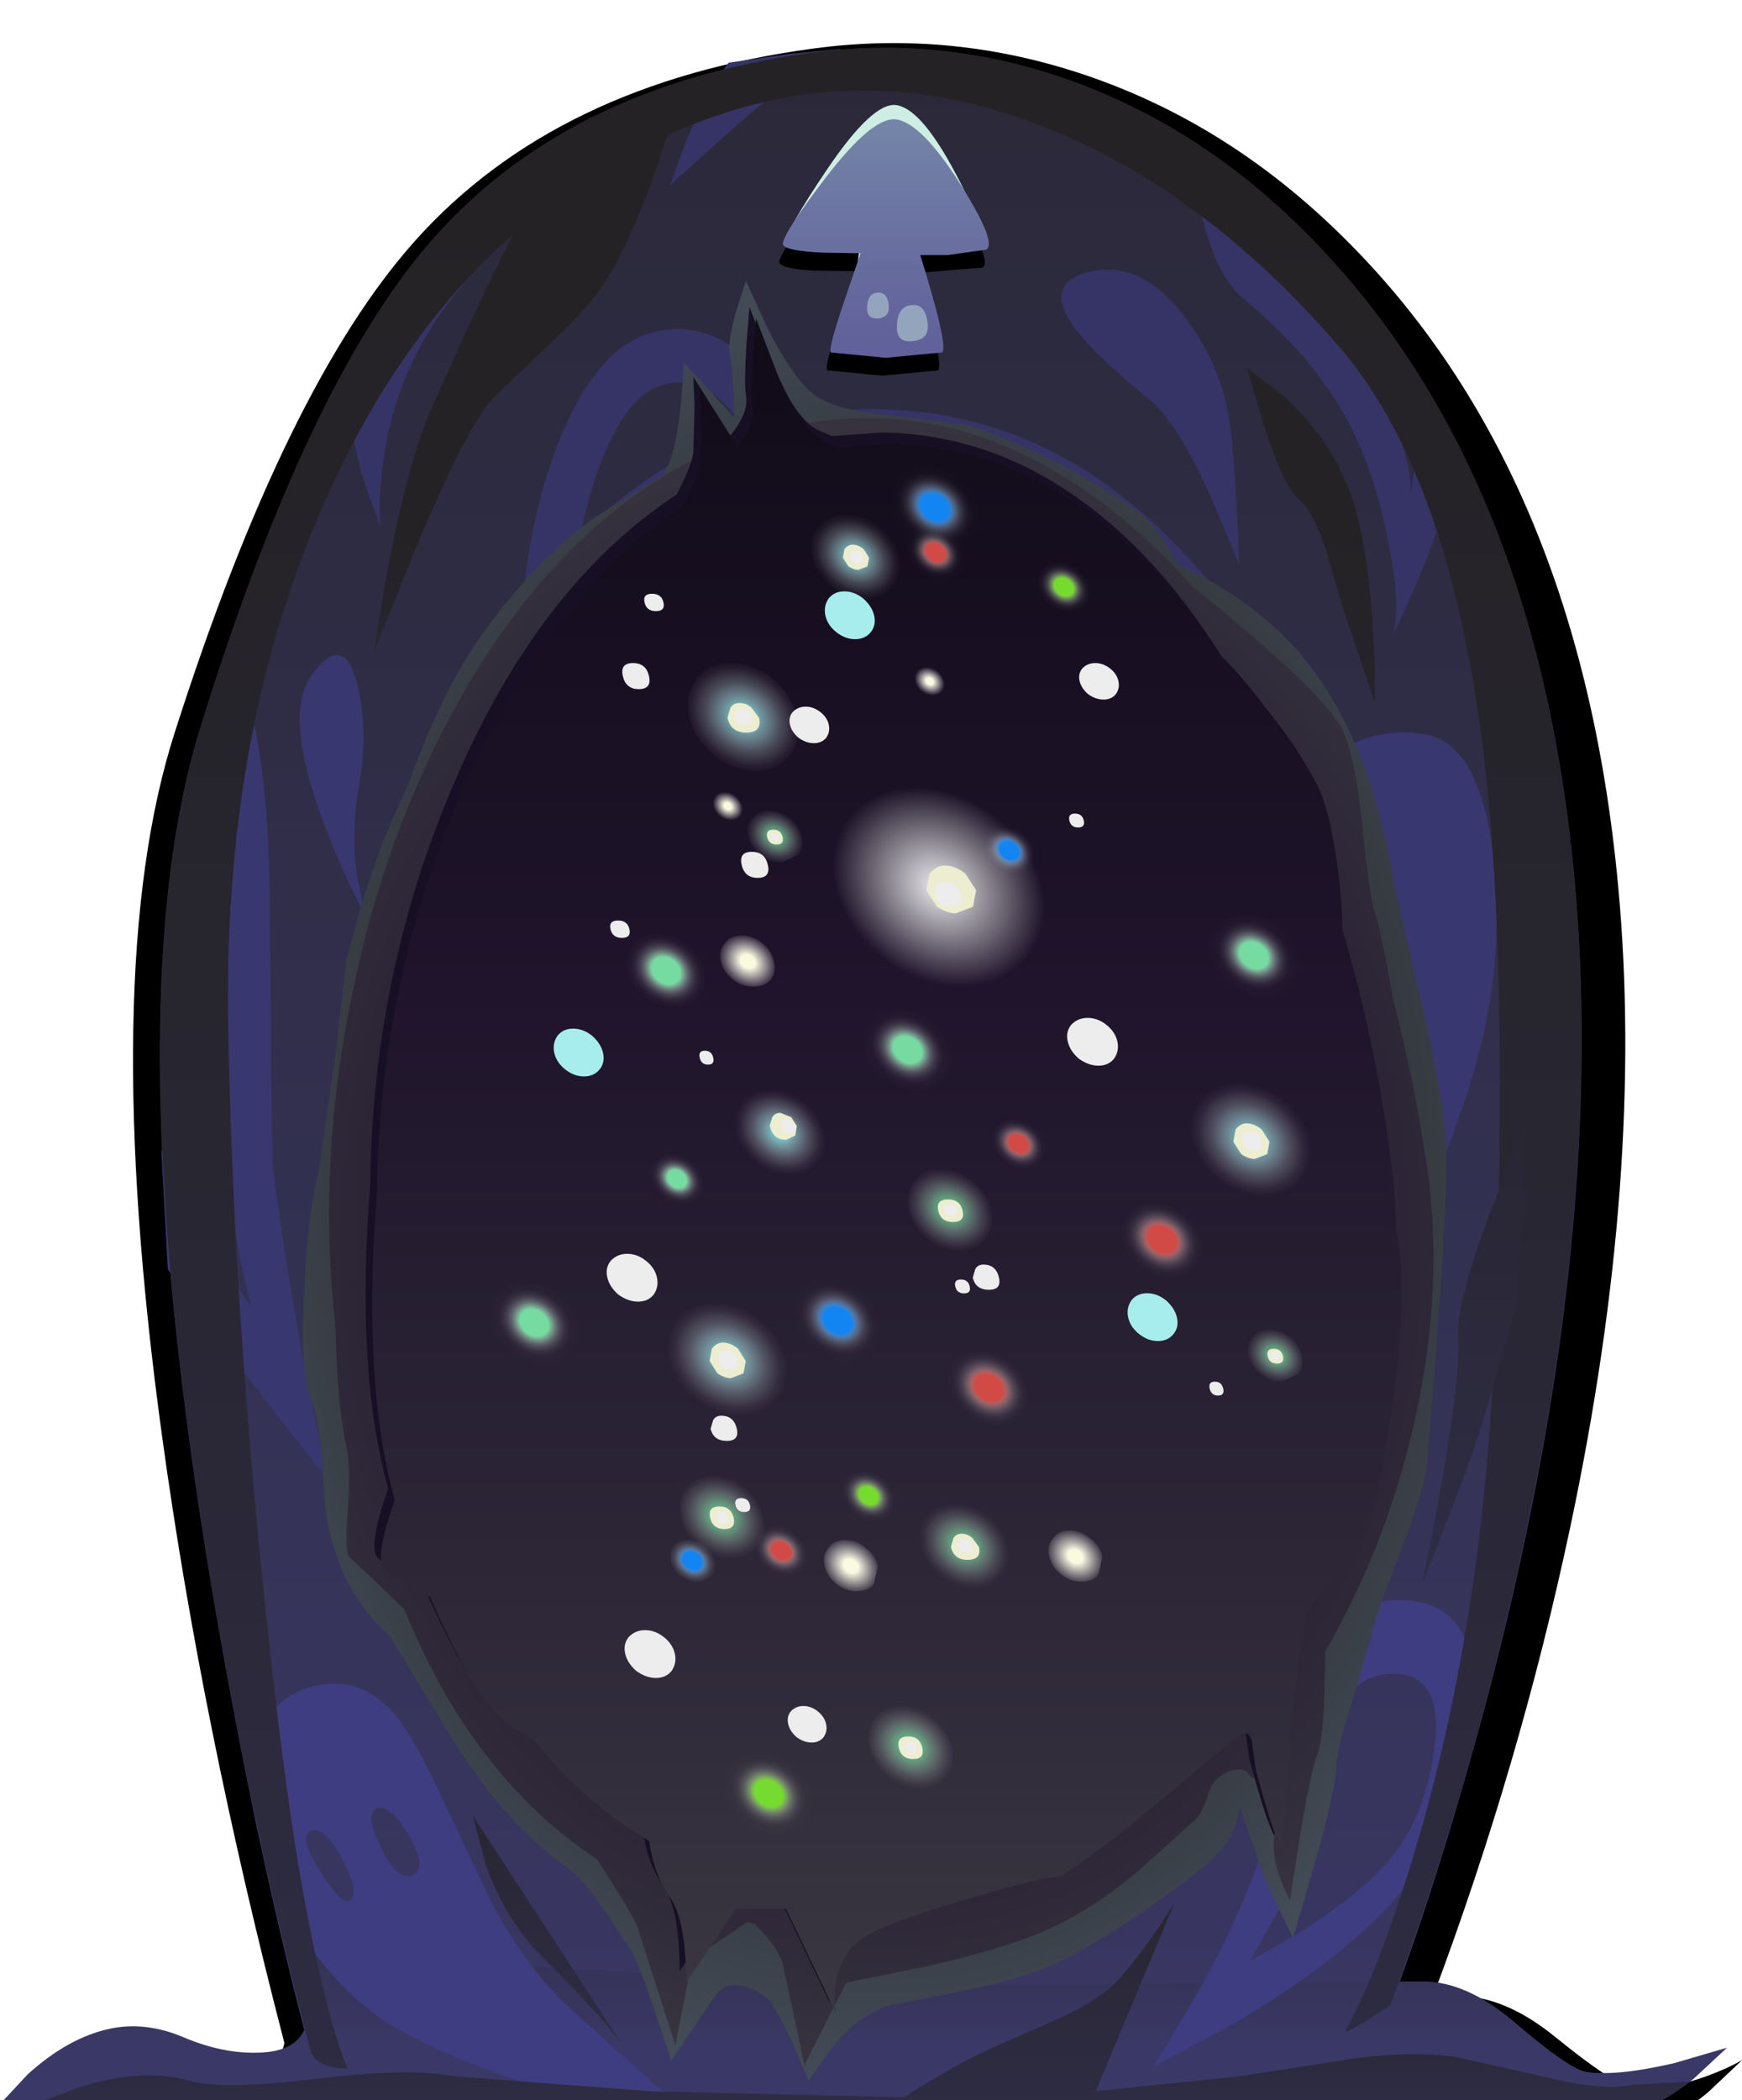 <?xml version="1.0" encoding="UTF-8" standalone="no"?>
<svg xmlns:xlink="http://www.w3.org/1999/xlink" height="175.8px" width="145.85px" xmlns="http://www.w3.org/2000/svg">
  <g transform="matrix(1.0, 0.0, 0.0, 1.0, 0.0, 0.0)">
    <use height="174.5" id="maincontainer_mc" transform="matrix(1.0, 0.0, 0.0, 1.0, -0.4, 3.6)" width="146.3" xlink:href="#sprite0"/>
  </g>
  <defs>
    <g id="sprite0" transform="matrix(1.0, 0.0, 0.0, 1.0, 0.0, 0.0)">
      <use height="174.5" id="doorContainer_mc" transform="matrix(1.0, 0.0, 0.0, 1.0, 0.0, 0.0)" width="146.3" xlink:href="#sprite1"/>
    </g>
    <g id="sprite1" transform="matrix(1.0, 0.0, 0.0, 1.0, 0.0, 0.0)">
      <use height="174.5" transform="matrix(1.0, 0.0, 0.0, 1.0, 0.0, 0.0)" width="146.3" xlink:href="#sprite2"/>
    </g>
    <g id="sprite2" transform="matrix(1.0, 0.0, 0.0, 1.0, 0.0, 0.0)">
      <use height="174.5" transform="matrix(1.0, 0.0, 0.0, 1.0, 0.0, 0.0)" width="146.3" xlink:href="#sprite3"/>
      <use height="21.15" transform="matrix(1.0, 0.0, 0.0, 1.0, 65.65, 6.7)" width="17.2" xlink:href="#sprite9"/>
      <use height="21.15" transform="matrix(1.0, 0.0, 0.0, 1.0, 65.95, 5.2)" width="17.25" xlink:href="#shape10"/>
      <use height="11.4" transform="matrix(1.511, 0.0, 0.329, 1.455, 68.5, 62.35)" width="11.4" xlink:href="#sprite10"/>
      <use height="2.75" transform="matrix(1.511, 0.0, 0.329, 1.455, 77.5, 68.85)" width="2.75" xlink:href="#sprite11"/>
      <use height="1.4" transform="matrix(1.511, 0.0, 0.329, 1.455, 78.45, 70.25)" width="1.4" xlink:href="#sprite12"/>
      <use height="5.45" transform="matrix(1.511, 0.0, 0.329, 1.455, 60.9, 87.25)" width="5.2" xlink:href="#sprite13"/>
      <use height="1.55" transform="matrix(1.511, 0.0, 0.329, 1.455, 64.6, 89.55)" width="1.5" xlink:href="#sprite14"/>
      <use height="0.8" transform="matrix(1.511, 0.0, 0.329, 1.455, 65.7, 90.1)" width="0.75" xlink:href="#sprite15"/>
      <use height="7.3" transform="matrix(1.511, 0.0, 0.329, 1.455, 54.8, 104.85)" width="7.0" xlink:href="#sprite16"/>
      <use height="5.05" transform="matrix(1.511, 0.0, 0.329, 1.455, 67.55, 39.3)" width="4.85" xlink:href="#sprite20"/>
      <use height="6.2" transform="matrix(1.511, 0.0, 0.329, 1.455, 57.1, 51.9)" width="5.95" xlink:href="#sprite24"/>
      <use height="5.5" transform="matrix(1.511, 0.0, 0.329, 1.455, 76.3, 121.8)" width="5.25" xlink:href="#sprite28"/>
      <use height="3.0" transform="matrix(1.511, 0.0, 0.329, 1.455, 62.55, 64.25)" width="2.95" xlink:href="#sprite32"/>
      <use height="4.7" transform="matrix(1.511, 0.0, 0.329, 1.455, 75.75, 94.25)" width="4.55" xlink:href="#sprite36"/>
      <use height="4.75" transform="matrix(1.511, 0.0, 0.329, 1.455, 56.65, 119.95)" width="4.55" xlink:href="#sprite40"/>
      <use height="4.85" transform="matrix(1.511, 0.0, 0.329, 1.455, 71.95, 80.7)" width="4.85" xlink:href="#sprite44"/>
      <use height="2.8" transform="matrix(1.511, 0.0, 0.329, 1.455, 54.5, 93.05)" width="2.8" xlink:href="#sprite45"/>
      <use height="4.2" transform="matrix(1.511, 0.0, 0.329, 1.455, 52.3, 74.6)" width="4.2" xlink:href="#sprite46"/>
      <use height="2.8" transform="matrix(1.511, 0.0, 0.329, 1.455, 86.9, 43.5)" width="2.8" xlink:href="#sprite47"/>
      <use height="2.8" transform="matrix(1.511, 0.0, 0.329, 1.455, 70.55, 119.55)" width="2.8" xlink:href="#sprite48"/>
      <use height="4.95" transform="matrix(1.511, 0.0, 0.329, 1.455, 60.25, 142.95)" width="4.9" xlink:href="#sprite49"/>
      <use height="4.7" transform="matrix(1.511, 0.0, 0.329, 1.455, 74.35, 35.45)" width="4.7" xlink:href="#sprite50"/>
      <use height="2.4" transform="matrix(1.511, 0.0, 0.329, 1.455, 56.15, 125.3)" width="2.45" xlink:href="#sprite51"/>
      <use height="4.75" transform="matrix(1.511, 0.0, 0.329, 1.455, 66.2, 103.5)" width="4.7" xlink:href="#sprite52"/>
      <use height="3.05" transform="matrix(1.511, 0.0, 0.329, 1.455, 82.05, 65.4)" width="3.1" xlink:href="#sprite53"/>
      <use height="2.8" transform="matrix(1.511, 0.0, 0.329, 1.455, 83.1, 90.1)" width="2.8" xlink:href="#sprite54"/>
      <use height="4.25" transform="matrix(1.511, 0.0, 0.329, 1.455, 79.25, 109.5)" width="4.25" xlink:href="#sprite55"/>
      <use height="3.45" transform="matrix(1.511, 0.0, 0.329, 1.455, 75.5, 40.1)" width="3.45" xlink:href="#sprite56"/>
      <use height="2.85" transform="matrix(1.511, 0.0, 0.329, 1.455, 63.2, 124.1)" width="2.8" xlink:href="#sprite57"/>
      <use height="2.95" transform="matrix(1.511, 0.0, 0.329, 1.455, 60.25, 74.7)" width="2.95" xlink:href="#sprite58"/>
      <use height="2.95" transform="matrix(1.511, 0.0, 0.329, 1.455, 68.95, 125.3)" width="2.95" xlink:href="#sprite59"/>
      <use height="2.1" transform="matrix(1.511, 0.0, 0.329, 1.455, 76.3, 51.9)" width="2.15" xlink:href="#sprite60"/>
      <use height="2.15" transform="matrix(1.511, 0.0, 0.329, 1.455, 59.4, 62.35)" width="2.1" xlink:href="#sprite61"/>
      <use height="0.8" transform="matrix(1.511, 0.0, 0.329, 1.455, 58.85, 84.35)" width="0.75" xlink:href="#sprite62"/>
      <use height="1.5" transform="matrix(1.511, 0.0, 0.329, 1.455, 62.25, 67.7)" width="1.45" xlink:href="#sprite63"/>
      <use height="1.0" transform="matrix(1.511, 0.0, 0.329, 1.455, 51.35, 73.45)" width="1.05" xlink:href="#sprite64"/>
      <use height="0.8" transform="matrix(1.511, 0.0, 0.329, 1.455, 61.85, 121.8)" width="0.8" xlink:href="#sprite65"/>
      <use height="0.8" transform="matrix(1.511, 0.0, 0.329, 1.455, 80.25, 103.5)" width="0.8" xlink:href="#sprite66"/>
      <use height="0.8" transform="matrix(1.511, 0.0, 0.329, 1.455, 89.8, 64.5)" width="0.8" xlink:href="#sprite67"/>
      <use height="2.1" transform="matrix(1.511, 0.0, 0.329, 1.455, 66.2, 55.55)" width="2.15" xlink:href="#sprite68"/>
      <use height="2.1" transform="matrix(1.511, 0.0, 0.329, 1.455, 66.05, 139.2)" width="2.1" xlink:href="#sprite69"/>
      <use height="1.45" transform="matrix(1.511, 0.0, 0.329, 1.455, 81.6, 102.25)" width="1.45" xlink:href="#sprite70"/>
      <use height="1.45" transform="matrix(1.511, 0.0, 0.329, 1.455, 59.65, 114.9)" width="1.45" xlink:href="#sprite71"/>
      <use height="2.75" transform="matrix(1.511, 0.0, 0.329, 1.455, 50.8, 101.35)" width="2.75" xlink:href="#sprite72"/>
      <use height="2.75" transform="matrix(1.511, 0.0, 0.329, 1.455, 89.35, 81.6)" width="2.75" xlink:href="#sprite73"/>
      <use height="2.75" transform="matrix(1.511, 0.0, 0.329, 1.455, 69.05, 45.9)" width="2.7" xlink:href="#sprite74"/>
      <use height="2.75" transform="matrix(1.511, 0.0, 0.329, 1.455, 52.3, 132.85)" width="2.75" xlink:href="#sprite72"/>
      <use height="7.3" transform="matrix(1.511, 0.0, 0.329, 1.455, 98.65, 86.5)" width="7.0" xlink:href="#sprite16"/>
      <use height="4.85" transform="matrix(1.511, 0.0, 0.329, 1.455, 100.95, 72.8)" width="4.85" xlink:href="#sprite44"/>
      <use height="2.1" transform="matrix(1.511, 0.0, 0.329, 1.455, 90.45, 51.9)" width="2.15" xlink:href="#sprite68"/>
      <use height="2.95" transform="matrix(1.511, 0.0, 0.329, 1.455, 87.75, 124.5)" width="2.95" xlink:href="#sprite59"/>
      <use height="4.85" transform="matrix(1.511, 0.0, 0.329, 1.455, 40.7, 103.55)" width="4.85" xlink:href="#sprite44"/>
      <use height="1.0" transform="matrix(1.511, 0.0, 0.329, 1.455, 54.2, 46.1)" width="1.05" xlink:href="#sprite64"/>
      <use height="1.5" transform="matrix(1.511, 0.0, 0.329, 1.455, 52.3, 51.9)" width="1.45" xlink:href="#sprite63"/>
      <use height="2.75" transform="matrix(1.511, 0.0, 0.329, 1.455, 46.35, 82.5)" width="2.7" xlink:href="#sprite74"/>
      <use height="4.75" transform="matrix(1.511, 0.0, 0.329, 1.455, 72.45, 139.2)" width="4.55" xlink:href="#sprite40"/>
      <use height="4.25" transform="matrix(1.511, 0.0, 0.329, 1.455, 93.75, 97.1)" width="4.25" xlink:href="#sprite55"/>
      <use height="2.75" transform="matrix(1.511, 0.0, 0.329, 1.455, 94.4, 104.65)" width="2.7" xlink:href="#sprite74"/>
      <use height="0.8" transform="matrix(1.511, 0.0, 0.329, 1.455, 101.55, 112.05)" width="0.75" xlink:href="#sprite62"/>
      <use height="3.0" transform="matrix(1.511, 0.0, 0.329, 1.455, 104.45, 107.7)" width="2.95" xlink:href="#sprite32"/>
    </g>
    <g id="sprite3" transform="matrix(1.0, 0.0, 0.0, 1.0, 0.0, 0.0)">
      <use height="172.45" transform="matrix(1.05, 0.0, 0.0, 1.01, 11.56, 0.005)" width="128.3" xlink:href="#sprite4"/>
      <use height="174.1" transform="matrix(1.0, 0.0, 0.0, 1.0, 0.0, 0.4)" width="145.0" xlink:href="#shape1"/>
      <use height="169.15" transform="matrix(1.0, 0.0, 0.0, 1.0, 13.8, 0.4)" width="119.0" xlink:href="#sprite5"/>
      <use height="6.15" transform="matrix(1.0, 0.0, 0.0, 1.0, 3.15, 168.35)" width="138.65" xlink:href="#shape3"/>
      <use height="150.65" transform="matrix(1.0, 0.0, 0.0, 1.0, 25.75, 19.9)" width="95.75" xlink:href="#sprite6"/>
      <use height="152.3" transform="matrix(1.0, 0.0, 0.0, 1.0, 31.0, 22.1)" width="86.2" xlink:href="#shape5"/>
      <use height="44.0" transform="matrix(1.0, 0.0, 0.0, 1.0, 31.75, 6.9)" width="24.75" xlink:href="#sprite7"/>
      <use height="140.35" transform="matrix(1.0, 0.0, 0.0, 1.0, 40.0, 27.2)" width="88.15" xlink:href="#shape7"/>
      <use height="141.9" transform="matrix(1.0, 0.0, 0.0, 1.0, 31.55, 23.05)" width="86.2" xlink:href="#sprite8"/>
    </g>
    <g id="sprite4" transform="matrix(1.0, 0.0, 0.0, 1.0, -36.0, -36.0)">
      <use height="172.45" transform="matrix(1.0, 0.0, 0.0, 1.0, 36.0, 36.0)" width="128.3" xlink:href="#shape0"/>
    </g>
    <g id="shape0" transform="matrix(1.0, 0.0, 0.0, 1.0, -36.0, -36.0)">
      <path d="M90.25 36.45 Q101.35 34.9 112.05 38.7 122.9 42.55 131.7 51.3 151.25 70.7 154.4 105.85 156.55 129.65 150.6 158.9 146.6 178.55 139.65 197.85 L141.65 197.85 Q145.4 197.85 149.45 201.3 153.9 205.05 155.3 205.35 157.75 205.85 161.3 204.55 163.05 203.9 164.3 203.15 L161.6 205.8 Q158.55 208.45 156.65 208.45 L151.8 207.95 145.6 206.55 Q137.55 204.55 132.65 205.45 L126.1 206.05 122.0 206.15 110.55 206.5 81.0 204.8 Q75.85 204.2 57.75 205.1 L45.75 205.8 Q46.9 205.65 47.45 204.1 L48.05 201.75 Q41.45 175.35 38.3 151.5 33.2 112.9 39.3 93.15 48.15 64.35 58.5 52.35 69.75 39.3 90.25 36.45" fill="#000000" fill-rule="evenodd" stroke="none"/>
    </g>
    <g id="shape1" transform="matrix(1.0, 0.0, 0.0, 1.0, 0.0, -0.4)">
      <path d="M124.7 139.4 Q119.5 158.7 113.8 171.9 L27.65 172.9 Q22.15 153.35 18.1 129.15 10.0 80.75 17.1 57.55 26.0 28.75 36.35 16.75 47.6 3.7 68.1 0.85 79.2 -0.7 89.9 3.1 100.75 6.95 109.55 15.7 129.1 35.15 132.25 70.25 135.0 100.8 124.7 139.4" fill="url(#gradient0)" fill-rule="evenodd" stroke="none"/>
      <path d="M64.85 36.9 Q63.7 33.5 62.0 31.3 59.0 27.35 55.4 28.8 53.05 29.75 51.2 33.95 49.55 37.6 48.7 42.85 48.1 46.4 48.0 50.6 L44.0 53.9 Q43.8 46.85 45.0 40.9 46.25 34.75 48.55 30.4 51.15 25.5 54.5 24.4 60.15 22.55 64.65 28.3 66.9 31.15 68.0 34.4 L64.85 36.9" fill="#363466" fill-rule="evenodd" stroke="none"/>
      <path d="M99.45 22.75 Q102.0 26.0 103.0 29.9 103.8 33.1 104.15 43.65 L101.7 37.8 Q98.85 31.6 96.7 29.9 92.2 26.25 90.5 24.0 87.55 20.1 91.65 19.15 95.9 18.15 99.45 22.75" fill="#363466" fill-rule="evenodd" stroke="none"/>
      <path d="M125.45 68.4 Q126.5 77.85 123.35 87.55 120.5 96.4 113.8 110.45 L101.9 72.6 103.15 70.05 Q104.75 67.0 106.65 64.55 112.75 56.75 119.6 57.85 124.4 58.6 125.45 68.4" fill="#39376f" fill-rule="evenodd" stroke="none"/>
      <path d="M119.5 162.25 Q123.25 162.25 127.3 165.75 131.7 169.5 133.1 169.8 135.55 170.25 140.55 169.1 L145.0 167.8 142.2 170.4 Q139.0 172.95 137.05 172.95 131.55 172.95 123.45 170.95 L118.9 170.7 115.55 171.75 106.55 173.1 80.55 174.25 Q51.55 175.05 36.45 173.35 32.6 172.9 24.3 173.6 17.05 174.2 14.05 173.35 10.45 172.35 4.85 172.55 L0.0 172.95 2.7 170.05 Q6.1 166.95 9.65 166.2 12.6 165.6 15.7 166.9 19.2 168.4 22.4 168.2 26.55 167.95 26.2 163.9 L25.0 159.9 73.8 162.65 119.5 162.25" fill="url(#gradient1)" fill-rule="evenodd" stroke="none"/>
      <path d="M109.25 136.75 Q111.65 130.1 118.0 130.35 125.0 130.65 123.4 141.05 121.85 150.8 116.0 156.65 111.65 161.05 103.9 165.65 L97.0 169.4 101.0 162.65 Q105.25 154.85 106.5 149.65 107.9 140.6 109.25 136.75 M117.3 136.5 Q113.6 136.35 112.2 140.45 111.4 142.8 110.55 148.4 109.85 151.6 107.35 156.45 L105.0 160.6 109.0 158.3 Q113.55 155.45 116.15 152.75 119.6 149.1 120.45 143.1 121.4 136.7 117.3 136.5" fill="#3f3d81" fill-rule="evenodd" stroke="none"/>
      <path d="M30.5 61.9 Q29.55 67.2 30.7 71.6 31.05 73.1 31.55 74.1 29.45 70.3 27.75 65.95 24.0 56.35 26.5 52.9 29.2 49.2 30.3 53.65 31.25 57.5 30.5 61.9" fill="#39376f" fill-rule="evenodd" stroke="none"/>
      <path d="M17.05 59.1 L18.9 53.2 19.7 51.4 Q22.9 56.8 23.0 72.6 23.15 93.35 23.25 94.2 24.75 105.5 26.55 114.05 27.4 118.35 28.0 120.4 21.65 112.6 14.45 102.65 L13.9 92.6 Q17.5 100.3 21.45 105.8 19.7 99.25 18.25 86.1 17.95 83.7 17.95 72.95 17.9 63.25 17.05 59.1" fill="#39376f" fill-rule="evenodd" stroke="none"/>
      <path d="M119.7 29.5 L122.3 34.4 Q121.4 40.7 116.95 49.65 118.0 47.05 116.0 38.9 114.9 34.6 113.05 31.3 110.1 26.0 104.5 21.4 102.55 19.75 101.35 15.75 100.25 12.05 100.3 8.4 L105.5 12.35 Q105.7 18.6 107.4 19.9 114.65 25.55 117.3 32.3 118.65 35.65 118.5 37.9 L119.7 29.5" fill="#363466" fill-rule="evenodd" stroke="none"/>
      <path d="M38.6 14.65 Q43.6 9.5 49.9 6.25 L50.6 6.0 Q49.35 8.55 46.8 11.85 44.35 15.0 41.9 17.35 34.2 24.6 32.65 34.0 32.0 37.95 32.25 40.5 L30.85 36.65 Q29.45 31.85 29.55 27.15 33.7 19.7 38.6 14.65" fill="#363466" fill-rule="evenodd" stroke="none"/>
      <path d="M70.8 0.5 L68.5 1.9 Q66.0 3.45 61.0 7.85 L56.5 11.9 57.85 8.2 Q59.55 4.05 61.4 1.65 L66.5 0.9 70.8 0.5" fill="#363466" fill-rule="evenodd" stroke="none"/>
      <path d="M34.95 153.35 Q36.25 152.8 34.65 150.05 33.05 147.35 31.95 147.75 30.9 148.2 32.3 151.05 33.65 153.9 34.95 153.35 M29.65 155.5 Q30.6 154.85 29.05 152.0 27.5 149.1 26.35 149.7 25.4 150.2 27.2 153.05 29.05 155.95 29.65 155.5 M22.15 141.55 Q23.6 137.8 27.8 137.35 30.95 137.05 33.35 139.8 35.05 141.75 37.35 146.8 L41.65 155.85 Q44.55 161.2 48.0 164.4 L58.0 173.4 50.45 172.3 Q41.45 170.4 34.0 166.4 29.7 164.05 26.35 159.3 23.2 154.9 22.05 149.95 20.8 144.9 22.15 141.55" fill="#3f3d81" fill-rule="evenodd" stroke="none"/>
    </g>
    <linearGradient gradientTransform="matrix(0.0, 0.176, 0.176, 0.0, 73.3, 31.5)" gradientUnits="userSpaceOnUse" id="gradient0" spreadMethod="pad" x1="-819.2" x2="819.2">
      <stop offset="0.0" stop-color="#242224"/>
      <stop offset="0.239" stop-color="#27252e"/>
      <stop offset="0.639" stop-color="#302e49"/>
      <stop offset="1.0" stop-color="#3a3866"/>
    </linearGradient>
    <linearGradient gradientTransform="matrix(0.0, 0.024, 0.024, 0.0, 72.5, 148.2)" gradientUnits="userSpaceOnUse" id="gradient1" spreadMethod="pad" x1="-819.2" x2="819.2">
      <stop offset="0.0" stop-color="#242224"/>
      <stop offset="0.239" stop-color="#27252e"/>
      <stop offset="0.639" stop-color="#302e49"/>
      <stop offset="1.0" stop-color="#3a3866"/>
    </linearGradient>
    <g id="sprite5" transform="matrix(1.0, 0.0, 0.0, 1.0, 0.0, 0.05)">
      <use height="169.15" transform="matrix(1.0, 0.0, 0.0, 1.0, 0.0, -0.05)" width="119.0" xlink:href="#shape2"/>
    </g>
    <g id="shape2" transform="matrix(1.0, 0.0, 0.0, 1.0, 0.0, 0.05)">
      <path d="M95.75 15.25 Q115.3 34.7 118.45 69.8 120.65 94.4 114.25 124.75 110.05 144.65 103.0 163.8 98.65 166.7 99.35 165.75 102.05 160.8 104.95 151.25 110.75 132.1 111.7 108.95 113.0 77.0 110.8 58.9 107.95 35.65 98.7 24.95 87.65 12.15 74.7 6.85 59.9 0.7 45.7 5.95 25.5 13.4 14.85 35.65 5.3 55.5 5.7 81.45 6.05 102.6 8.4 126.45 10.2 144.55 12.0 154.45 13.85 164.6 15.7 169.1 13.35 169.1 12.65 167.8 6.05 142.4 2.65 117.85 -2.95 77.5 3.3 57.1 12.2 28.3 22.55 16.3 33.8 3.25 54.3 0.4 65.4 -1.15 76.1 2.65 86.95 6.5 95.75 15.25" fill="url(#gradient2)" fill-rule="evenodd" stroke="none"/>
    </g>
    <linearGradient gradientTransform="matrix(0.0, 0.188, 0.188, 0.0, 59.5, 159.7)" gradientUnits="userSpaceOnUse" id="gradient2" spreadMethod="pad" x1="-819.2" x2="819.2">
      <stop offset="0.0" stop-color="#242224"/>
      <stop offset="0.239" stop-color="#27252e"/>
      <stop offset="0.639" stop-color="#302e49"/>
      <stop offset="1.0" stop-color="#3a3866"/>
    </linearGradient>
    <g id="shape3" transform="matrix(1.0, 0.0, 0.0, 1.0, -3.15, -168.35)">
      <path d="M90.15 171.65 L104.15 170.2 114.15 168.65 Q118.6 168.1 122.15 168.55 L130.2 170.35 Q134.85 171.45 137.15 170.9 L141.8 170.65 Q138.95 172.95 137.05 172.95 L131.45 173.2 124.5 172.9 120.5 172.35 115.8 172.55 109.95 173.05 106.55 173.1 80.55 174.25 Q51.55 175.05 36.45 173.35 32.6 172.9 24.3 173.6 17.05 174.2 14.05 173.35 9.8 172.2 3.15 172.65 L3.15 172.55 7.55 170.95 Q12.6 169.5 16.15 170.55 18.95 171.35 26.5 170.45 34.5 169.45 38.5 170.2 L54.95 171.45 74.15 171.9 Q82.1 172.15 90.15 171.65" fill="url(#gradient3)" fill-rule="evenodd" stroke="none"/>
    </g>
    <linearGradient gradientTransform="matrix(0.0, 0.015, 0.015, 0.0, 72.5, 170.4)" gradientUnits="userSpaceOnUse" id="gradient3" spreadMethod="pad" x1="-819.2" x2="819.2">
      <stop offset="0.0" stop-color="#242224"/>
      <stop offset="0.239" stop-color="#27252e"/>
      <stop offset="0.639" stop-color="#302e49"/>
      <stop offset="1.0" stop-color="#3a3866"/>
    </linearGradient>
    <g id="sprite6" transform="matrix(1.0, 0.0, 0.0, 1.0, 0.0, 0.0)">
      <use height="150.65" transform="matrix(1.0, 0.0, 0.0, 1.0, 0.0, 0.0)" width="95.75" xlink:href="#shape4"/>
    </g>
    <g id="shape4" transform="matrix(1.0, 0.0, 0.0, 1.0, 0.0, 0.0)">
      <path d="M47.75 10.75 Q66.15 10.75 79.2 29.55 92.25 48.4 92.25 75.0 92.25 101.6 79.2 120.4 66.15 139.2 47.75 139.2 29.35 139.2 16.3 120.4 3.3 101.6 3.3 75.0 3.3 48.4 16.3 29.55 29.35 10.75 47.75 10.75" fill="#363466" fill-rule="evenodd" stroke="none"/>
      <path d="M93.8 61.1 Q95.75 69.4 95.75 73.5 95.75 77.7 95.05 87.25 L94.15 98.75 Q94.0 100.95 91.9 106.4 89.65 112.2 89.45 113.45 L87.8 119.15 Q86.55 122.9 86.55 124.25 86.55 126.7 82.9 138.7 L80.55 133.8 78.45 127.7 Q78.2 129.9 76.65 131.6 75.3 133.05 71.15 135.95 66.6 139.15 63.35 140.7 60.55 142.05 56.0 143.0 L49.15 144.35 Q46.7 145.0 44.3 147.9 L42.35 150.65 Q39.75 144.35 38.7 143.6 37.6 142.85 36.6 142.7 35.2 142.5 34.5 143.6 L30.85 149.0 Q28.25 140.9 27.45 139.7 23.7 133.85 22.2 132.85 16.85 129.15 12.25 121.6 L7.3 113.45 Q2.85 109.6 1.85 102.55 1.55 95.6 0.75 93.85 -0.3 91.55 0.15 84.1 0.5 77.6 1.3 74.75 L2.75 64.7 3.65 56.85 4.95 52.1 Q6.7 46.45 8.85 42.15 11.7 34.15 15.15 29.4 20.2 22.5 25.25 19.3 L30.15 16.3 Q31.55 14.35 31.9 6.85 L36.1 11.4 Q36.1 7.8 35.75 6.2 35.55 5.15 36.3 2.5 L37.1 0.0 38.85 3.85 Q40.95 8.0 42.7 9.45 44.35 10.8 49.0 11.25 L55.6 12.05 Q58.45 12.95 62.55 14.95 67.4 17.35 70.25 19.6 71.4 20.45 73.25 23.7 L74.8 24.5 Q80.35 27.4 83.75 31.5 89.4 38.4 91.3 50.2 L93.8 61.1" fill="url(#gradient4)" fill-rule="evenodd" stroke="none"/>
      <path d="M94.2 74.7 Q95.5 84.35 93.2 94.95 90.9 105.6 85.6 114.75 85.6 121.85 84.9 123.5 84.45 124.55 83.5 130.15 L82.65 135.55 Q81.0 132.4 81.35 130.15 81.55 128.75 80.7 126.9 L79.75 125.25 Q79.55 125.55 79.25 125.05 78.8 124.35 77.65 124.75 76.3 125.2 75.85 126.55 75.3 128.3 74.8 128.75 L69.85 133.2 Q66.2 136.25 62.6 137.9 59.1 139.55 51.95 141.15 L45.5 142.45 42.0 149.35 40.25 141.15 Q40.0 139.7 37.85 137.55 L37.2 137.4 32.6 140.5 31.2 147.7 28.05 137.9 Q27.8 137.0 24.65 132.15 14.2 125.25 8.5 111.2 L5.8 108.6 3.9 106.85 Q3.5 106.35 3.75 103.2 4.05 99.45 3.65 97.55 2.9 94.25 2.75 87.95 L2.7 87.1 Q1.3 74.75 3.8 61.4 6.3 47.95 12.15 36.85 18.35 25.1 27.05 18.5 36.6 11.35 47.85 11.5 55.3 11.6 62.55 15.7 68.95 19.35 74.45 25.55 85.6 34.5 87.1 37.7 88.1 39.9 88.7 45.5 89.3 51.45 89.7 52.7 90.25 54.25 91.25 59.95 93.2 67.6 94.2 74.7" fill="url(#gradient5)" fill-rule="evenodd" stroke="none"/>
    </g>
    <radialGradient cx="0" cy="0" gradientTransform="matrix(0.073, 0.0, 0.0, -0.096, 48.8, 75.15)" gradientUnits="userSpaceOnUse" id="gradient4" r="819.2" spreadMethod="pad">
      <stop offset="0.4" stop-color="#242224"/>
      <stop offset="0.655" stop-color="#303338"/>
      <stop offset="1.0" stop-color="#454e5a"/>
    </radialGradient>
    <radialGradient cx="0" cy="0" gradientTransform="matrix(0.075, 0.0, 0.0, -0.091, 48.45, 80.4)" gradientUnits="userSpaceOnUse" id="gradient5" r="819.2" spreadMethod="pad">
      <stop offset="0.4" stop-color="#1f142b"/>
      <stop offset="0.765" stop-color="#2e2838"/>
      <stop offset="1.0" stop-color="#3a3842"/>
    </radialGradient>
    <g id="shape5" transform="matrix(1.0, 0.0, 0.0, 1.0, -31.0, -22.1)">
      <path d="M68.9 32.4 L70.05 32.9 74.3 32.6 Q83.05 32.75 90.5 38.0 97.25 42.7 102.65 51.3 104.25 52.85 106.45 55.75 108.75 58.65 109.95 60.8 111.0 62.65 111.65 66.75 112.2 70.15 112.25 73.3 115.1 82.9 116.3 92.65 116.7 95.5 116.75 98.45 117.7 102.85 116.65 111.45 L115.2 120.85 Q114.85 123.5 109.25 130.35 L108.55 134.8 Q107.85 139.6 107.85 141.45 107.85 144.4 107.1 150.05 106.55 149.3 105.0 143.65 L104.65 141.15 Q104.3 139.9 103.0 141.15 L95.3 147.6 Q89.05 152.55 88.35 152.55 87.35 152.55 81.85 154.1 75.8 155.85 73.0 157.15 70.4 158.35 69.85 161.3 69.6 162.8 69.85 164.0 L65.65 155.2 61.5 155.2 57.3 161.4 Q57.3 156.15 55.9 154.2 54.6 152.35 54.2 149.55 48.65 146.25 44.7 141.25 L43.0 140.15 Q39.85 138.4 35.85 129.1 32.6 127.45 32.0 126.75 31.2 125.85 32.9 121.0 30.15 111.1 31.4 95.5 31.6 77.9 38.35 62.1 45.45 45.4 57.05 37.8 58.25 35.5 58.45 34.35 L58.55 30.4 58.45 27.95 61.55 32.85 Q63.15 30.9 62.85 29.45 62.7 28.5 62.9 25.2 L63.15 22.1 64.95 26.8 Q67.1 31.6 68.9 32.4" fill="#170f23" fill-rule="evenodd" stroke="none"/>
      <path d="M94.25 166.4 L91.75 172.4 72.5 174.4 75.85 172.1 Q79.8 169.55 82.75 168.15 85.15 167.05 89.3 165.25 92.6 163.7 94.0 162.15 96.25 159.65 98.75 155.65 L94.25 166.4" fill="url(#gradient6)" fill-rule="evenodd" stroke="none"/>
    </g>
    <linearGradient gradientTransform="matrix(0.0, 0.046, 0.046, 0.0, 85.6, 169.75)" gradientUnits="userSpaceOnUse" id="gradient6" spreadMethod="pad" x1="-819.2" x2="819.2">
      <stop offset="0.0" stop-color="#242224"/>
      <stop offset="0.239" stop-color="#27252e"/>
      <stop offset="0.639" stop-color="#302e49"/>
      <stop offset="1.0" stop-color="#3a3866"/>
    </linearGradient>
    <g id="sprite7" transform="matrix(1.0, 0.0, 0.0, 1.0, 0.0, 0.0)">
      <use height="44.0" transform="matrix(1.0, 0.0, 0.0, 1.0, 0.0, 0.0)" width="24.75" xlink:href="#shape6"/>
    </g>
    <g id="shape6" transform="matrix(1.0, 0.0, 0.0, 1.0, 0.0, 0.0)">
      <path d="M24.75 0.0 Q22.75 6.75 20.25 11.5 18.75 14.4 15.5 17.5 L10.0 22.75 Q7.8 25.1 3.7 34.8 L0.0 44.0 Q0.45 40.65 1.25 36.4 2.9 27.95 4.75 23.75 13.4 4.25 15.0 4.0 L24.75 0.0" fill="url(#gradient7)" fill-rule="evenodd" stroke="none"/>
    </g>
    <linearGradient gradientTransform="matrix(0.0, 0.025, 0.025, 0.0, 12.35, 53.85)" gradientUnits="userSpaceOnUse" id="gradient7" spreadMethod="pad" x1="-819.2" x2="819.2">
      <stop offset="0.0" stop-color="#242224"/>
      <stop offset="0.239" stop-color="#27252e"/>
      <stop offset="0.639" stop-color="#302e49"/>
      <stop offset="1.0" stop-color="#3a3866"/>
    </linearGradient>
    <g id="shape7" transform="matrix(1.0, 0.0, 0.0, 1.0, -40.0, -27.2)">
      <path d="M40.0 148.4 L52.5 167.55 Q50.8 165.2 45.8 160.2 42.7 157.1 41.05 152.45 L40.0 148.4" fill="url(#gradient8)" fill-rule="evenodd" stroke="none"/>
      <path d="M128.15 90.55 L127.5 105.2 124.8 114.55 Q123.8 118.2 119.5 128.9 122.8 112.55 122.5 108.2 122.3 105.5 125.2 97.75 L128.15 90.55" fill="url(#gradient9)" fill-rule="evenodd" stroke="none"/>
      <path d="M108.0 29.65 Q111.5 32.95 113.15 36.9 114.8 40.85 115.3 48.4 115.6 52.2 115.5 55.2 L112.8 47.2 111.5 42.7 Q110.4 39.25 109.15 38.2 107.9 37.15 106.25 32.1 L104.8 27.2 108.0 29.65" fill="url(#gradient10)" fill-rule="evenodd" stroke="none"/>
    </g>
    <linearGradient gradientTransform="matrix(0.0, 0.047, 0.047, 0.0, 46.25, 162.8)" gradientUnits="userSpaceOnUse" id="gradient8" spreadMethod="pad" x1="-819.2" x2="819.2">
      <stop offset="0.0" stop-color="#242224"/>
      <stop offset="0.239" stop-color="#27252e"/>
      <stop offset="0.639" stop-color="#302e49"/>
      <stop offset="1.0" stop-color="#3a3866"/>
    </linearGradient>
    <linearGradient gradientTransform="matrix(0.0, 0.095, 0.095, 0.0, 123.8, 119.35)" gradientUnits="userSpaceOnUse" id="gradient9" spreadMethod="pad" x1="-819.2" x2="819.2">
      <stop offset="0.0" stop-color="#242224"/>
      <stop offset="0.239" stop-color="#27252e"/>
      <stop offset="0.639" stop-color="#302e49"/>
      <stop offset="1.0" stop-color="#3a3866"/>
    </linearGradient>
    <linearGradient gradientTransform="matrix(0.0, 0.069, 0.069, 0.0, 110.15, 94.6)" gradientUnits="userSpaceOnUse" id="gradient10" spreadMethod="pad" x1="-819.2" x2="819.2">
      <stop offset="0.0" stop-color="#242224"/>
      <stop offset="0.239" stop-color="#27252e"/>
      <stop offset="0.639" stop-color="#302e49"/>
      <stop offset="1.0" stop-color="#3a3866"/>
    </linearGradient>
    <g id="sprite8" transform="matrix(1.0, 0.0, 0.0, 1.0, 0.05, 0.0)">
      <use height="141.9" transform="matrix(1.0, 0.0, 0.0, 1.0, -0.05, 0.0)" width="86.2" xlink:href="#shape8"/>
    </g>
    <g id="shape8" transform="matrix(1.0, 0.0, 0.0, 1.0, 0.05, 0.0)">
      <path d="M85.7 76.35 Q86.65 80.75 85.6 89.35 L84.15 98.75 Q83.8 101.4 78.2 108.25 L77.5 112.7 Q76.8 117.5 76.8 119.35 76.8 122.3 76.05 127.95 75.5 127.2 73.95 121.55 L73.6 119.05 Q73.25 117.8 71.95 119.05 L64.25 125.5 Q58.0 130.45 57.3 130.45 56.3 130.45 50.8 132.0 44.75 133.75 41.95 135.05 39.35 136.25 38.8 139.2 38.55 140.7 38.8 141.9 L34.6 133.1 30.45 133.1 26.25 139.3 Q26.25 134.05 24.85 132.1 23.55 130.25 23.15 127.45 17.6 124.15 13.65 119.15 L11.95 118.05 Q8.8 116.3 4.8 107.0 1.55 105.35 0.95 104.65 0.15 103.75 1.85 98.9 -0.9 89.0 0.35 73.4 0.55 55.8 7.3 40.0 14.4 23.3 26.0 15.7 27.2 13.4 27.4 12.25 27.65 10.3 27.4 5.85 L30.5 10.75 Q32.1 8.8 31.8 7.35 31.55 5.85 32.1 0.0 L33.9 4.7 Q36.05 9.5 37.85 10.3 L39.0 10.8 43.25 10.5 Q52.0 10.65 59.45 15.9 66.2 20.6 71.6 29.2 73.2 30.75 75.4 33.65 77.7 36.55 78.9 38.7 79.95 40.55 80.6 44.65 81.15 48.05 81.2 51.2 84.05 60.8 85.25 70.55 85.65 73.4 85.7 76.35" fill="url(#gradient11)" fill-rule="evenodd" stroke="none"/>
    </g>
    <linearGradient gradientTransform="matrix(0.0, 0.089, 0.089, 0.0, 43.05, 70.55)" gradientUnits="userSpaceOnUse" id="gradient11" spreadMethod="pad" x1="-819.2" x2="819.2">
      <stop offset="0.059" stop-color="#120c1a"/>
      <stop offset="0.4" stop-color="#1f142b"/>
      <stop offset="0.765" stop-color="#2e2838"/>
      <stop offset="1.0" stop-color="#3a3842"/>
    </linearGradient>
    <g id="sprite9" transform="matrix(1.0, 0.0, 0.0, 1.0, 0.0, 0.0)">
      <use height="21.15" transform="matrix(1.0, 0.0, 0.0, 1.0, 0.0, 0.0)" width="17.2" xlink:href="#shape9"/>
    </g>
    <g id="shape9" transform="matrix(1.0, 0.0, 0.0, 1.0, 0.0, 0.0)">
      <path d="M12.45 2.55 Q13.95 4.5 15.2 7.2 17.85 11.7 17.0 12.1 L11.5 12.55 Q13.8 20.1 13.3 20.7 L8.6 21.15 4.0 20.7 Q3.8 20.4 4.75 17.45 L6.25 13.1 6.35 12.4 2.9 12.35 Q0.1 12.2 0.0 11.65 -0.1 11.35 1.3 9.3 3.2 5.9 5.25 3.3 8.0 -0.2 9.5 0.0 10.7 0.2 12.45 2.55" fill="#000000" fill-rule="evenodd" stroke="none"/>
    </g>
    <g id="shape10" transform="matrix(1.0, 0.0, 0.0, 1.0, -65.95, -5.2)">
      <path d="M80.45 11.0 Q83.3 16.4 82.3 16.9 L81.4 17.0 80.05 17.0 77.85 16.7 76.8 16.3 Q78.45 25.1 77.95 25.7 L74.75 25.95 Q71.95 25.7 71.7 25.25 71.5 24.9 71.95 20.6 L72.45 16.4 67.05 17.1 66.3 16.9 66.3 16.55 Q66.15 15.75 69.7 10.5 73.5 4.9 75.45 5.2 77.55 5.5 80.45 11.0" fill="url(#gradient12)" fill-rule="evenodd" stroke="none"/>
      <path d="M80.8 11.8 Q83.95 16.8 82.95 17.3 L79.75 17.75 77.45 17.75 Q79.8 25.3 79.3 25.9 L74.55 26.35 69.95 25.9 Q69.75 25.55 71.1 21.55 L72.45 17.6 69.3 17.55 Q66.1 17.4 65.95 16.85 65.9 16.0 69.55 11.25 73.5 6.1 75.45 6.4 77.55 6.7 80.8 11.8" fill="url(#gradient13)" fill-rule="evenodd" stroke="none"/>
      <path d="M76.65 21.95 Q77.8 21.75 78.05 23.3 78.3 24.8 76.85 24.95 75.4 25.15 75.5 23.6 75.55 22.1 76.65 21.95" fill="#95a4bd" fill-rule="evenodd" stroke="none"/>
      <path d="M74.8 21.85 Q74.95 22.95 73.95 23.05 72.95 23.15 73.0 22.1 73.05 21.0 73.8 20.9 74.65 20.8 74.8 21.85" fill="#95a4bd" fill-rule="evenodd" stroke="none"/>
    </g>
    <linearGradient gradientTransform="matrix(0.0, -0.012, -0.012, 0.0, 74.4, 25.55)" gradientUnits="userSpaceOnUse" id="gradient12" spreadMethod="pad" x1="-819.2" x2="819.2">
      <stop offset="0.0" stop-color="#7573a8"/>
      <stop offset="1.0" stop-color="#ceede3"/>
    </linearGradient>
    <linearGradient gradientTransform="matrix(0.0, -0.034, -0.034, 0.0, 74.55, 2.5)" gradientUnits="userSpaceOnUse" id="gradient13" spreadMethod="pad" x1="-819.2" x2="819.2">
      <stop offset="0.0" stop-color="#5e5b99"/>
      <stop offset="0.141" stop-color="#63659c"/>
      <stop offset="0.373" stop-color="#717ea6"/>
      <stop offset="0.671" stop-color="#88a9b5"/>
      <stop offset="1.0" stop-color="#a6dfc9"/>
    </linearGradient>
    <g id="sprite10" transform="matrix(1.0, 0.0, 0.0, 1.0, 0.0, 0.0)">
      <use height="11.4" transform="matrix(1.0, 0.0, 0.0, 1.0, 0.0, 0.0)" width="11.4" xlink:href="#shape11"/>
    </g>
    <g id="shape11" transform="matrix(1.0, 0.0, 0.0, 1.0, 0.0, 0.0)">
      <path d="M11.4 5.7 Q11.4 8.05 9.75 9.75 8.05 11.4 5.7 11.4 3.35 11.4 1.65 9.75 0.0 8.05 0.0 5.7 0.0 3.35 1.65 1.65 3.35 0.0 5.7 0.0 8.05 0.0 9.75 1.65 11.4 3.35 11.4 5.7" fill="url(#gradient14)" fill-rule="evenodd" stroke="none"/>
    </g>
    <radialGradient cx="0" cy="0" gradientTransform="matrix(0.007, 0.0, 0.0, -0.007, 5.7, 5.7)" gradientUnits="userSpaceOnUse" id="gradient14" r="819.2" spreadMethod="pad">
      <stop offset="0.0" stop-color="#ededee"/>
      <stop offset="1.0" stop-color="#ededee" stop-opacity="0.0"/>
    </radialGradient>
    <g id="sprite11" transform="matrix(1.0, 0.0, 0.0, 1.0, 0.0, 0.0)">
      <use height="1.45" transform="matrix(1.897, 0.0, 0.0, 1.897, 0.0, 0.0)" width="1.45" xlink:href="#shape12"/>
    </g>
    <g id="shape12" transform="matrix(1.0, 0.0, 0.0, 1.0, 0.0, 0.0)">
      <path d="M1.45 0.75 L1.25 1.25 0.7 1.45 Q0.45 1.45 0.2 1.25 L0.0 0.75 0.2 0.25 Q0.45 0.0 0.7 0.0 1.0 0.0 1.25 0.25 L1.45 0.75" fill="#ededd1" fill-rule="evenodd" stroke="none"/>
    </g>
    <g id="sprite12" transform="matrix(1.0, 0.0, 0.0, 1.0, 0.0, 0.0)">
      <use height="0.8" transform="matrix(1.75, 0.0, 0.0, 1.75, 0.0, 0.0)" width="0.8" xlink:href="#shape13"/>
    </g>
    <g id="shape13" transform="matrix(1.0, 0.0, 0.0, 1.0, 0.0, 0.0)">
      <path d="M0.8 0.4 Q0.8 0.8 0.4 0.8 0.0 0.8 0.0 0.4 0.0 0.0 0.4 0.0 0.8 0.0 0.8 0.4" fill="#ededed" fill-rule="evenodd" stroke="none"/>
    </g>
    <g id="sprite13" transform="matrix(1.0, 0.0, 0.0, 1.0, 0.0, 0.0)">
      <use height="5.45" transform="matrix(1.0, 0.0, 0.0, 1.0, 0.0, 0.0)" width="5.2" xlink:href="#shape14"/>
    </g>
    <g id="shape14" transform="matrix(1.0, 0.0, 0.0, 1.0, 0.0, 0.0)">
      <path d="M5.2 2.7 Q5.2 3.85 4.45 4.65 3.7 5.45 2.6 5.45 1.5 5.45 0.75 4.65 0.0 3.85 0.0 2.7 0.0 1.6 0.75 0.8 1.5 0.0 2.6 0.0 3.7 0.0 4.45 0.8 5.2 1.6 5.2 2.7" fill="url(#gradient15)" fill-rule="evenodd" stroke="none"/>
    </g>
    <radialGradient cx="0" cy="0" gradientTransform="matrix(0.003, 0.0, 0.0, -0.003, 2.6, 2.7)" gradientUnits="userSpaceOnUse" id="gradient15" r="819.2" spreadMethod="pad">
      <stop offset="0.0" stop-color="#75edee"/>
      <stop offset="0.008" stop-color="#76edee" stop-opacity="0.988"/>
      <stop offset="0.337" stop-color="#a9edee" stop-opacity="0.565"/>
      <stop offset="0.624" stop-color="#ceedee" stop-opacity="0.255"/>
      <stop offset="0.855" stop-color="#e5edee" stop-opacity="0.067"/>
      <stop offset="1.0" stop-color="#ededee" stop-opacity="0.0"/>
    </radialGradient>
    <g id="sprite14" transform="matrix(1.0, 0.0, 0.0, 1.0, 0.0, 0.0)">
      <use height="1.55" transform="matrix(1.0, 0.0, 0.0, 1.0, 0.0, 0.0)" width="1.5" xlink:href="#shape15"/>
    </g>
    <g id="shape15" transform="matrix(1.0, 0.0, 0.0, 1.0, 0.0, 0.0)">
      <path d="M1.5 0.75 L1.3 1.3 0.75 1.55 Q0.0 1.55 0.0 0.75 L0.25 0.25 Q0.45 0.0 0.75 0.0 L1.3 0.25 1.5 0.75" fill="#ededd1" fill-rule="evenodd" stroke="none"/>
    </g>
    <g id="sprite15" transform="matrix(1.0, 0.0, 0.0, 1.0, 0.0, 0.0)">
      <use height="0.8" transform="matrix(0.938, 0.0, 0.0, 1.0, 0.0, 0.0)" width="0.8" xlink:href="#shape13"/>
    </g>
    <g id="sprite16" transform="matrix(1.0, 0.0, 0.0, 1.0, 0.0, 0.0)">
      <use height="7.3" transform="matrix(1.0, 0.0, 0.0, 1.0, 0.0, 0.0)" width="7.0" xlink:href="#sprite17"/>
      <use height="2.05" transform="matrix(1.0, 0.0, 0.0, 1.0, 2.5, 2.7)" width="2.0" xlink:href="#sprite18"/>
      <use height="1.1" transform="matrix(1.0, 0.0, 0.0, 1.0, 3.0, 3.15)" width="1.05" xlink:href="#sprite19"/>
    </g>
    <g id="sprite17" transform="matrix(1.0, 0.0, 0.0, 1.0, 0.0, 0.0)">
      <use height="7.3" transform="matrix(1.0, 0.0, 0.0, 1.0, 0.0, 0.0)" width="7.0" xlink:href="#shape16"/>
    </g>
    <g id="shape16" transform="matrix(1.0, 0.0, 0.0, 1.0, 0.0, 0.0)">
      <path d="M7.0 3.65 Q7.0 5.2 6.0 6.25 4.95 7.3 3.5 7.3 2.05 7.3 1.0 6.25 0.0 5.2 0.0 3.65 0.0 2.15 1.0 1.1 2.05 0.0 3.5 0.0 4.95 0.0 6.0 1.1 7.0 2.15 7.0 3.65" fill="url(#gradient16)" fill-rule="evenodd" stroke="none"/>
    </g>
    <radialGradient cx="0" cy="0" gradientTransform="matrix(0.004, 0.0, 0.0, -0.004, 3.5, 3.65)" gradientUnits="userSpaceOnUse" id="gradient16" r="819.2" spreadMethod="pad">
      <stop offset="0.0" stop-color="#75edee"/>
      <stop offset="0.008" stop-color="#76edee" stop-opacity="0.988"/>
      <stop offset="0.337" stop-color="#a9edee" stop-opacity="0.565"/>
      <stop offset="0.624" stop-color="#ceedee" stop-opacity="0.255"/>
      <stop offset="0.855" stop-color="#e5edee" stop-opacity="0.067"/>
      <stop offset="1.0" stop-color="#ededee" stop-opacity="0.0"/>
    </radialGradient>
    <g id="sprite18" transform="matrix(1.0, 0.0, 0.0, 1.0, 0.0, 0.0)">
      <use height="1.45" transform="matrix(1.379, 0.0, 0.0, 1.414, 0.0, 0.0)" width="1.45" xlink:href="#shape12"/>
    </g>
    <g id="sprite19" transform="matrix(1.0, 0.0, 0.0, 1.0, 0.0, 0.0)">
      <use height="0.8" transform="matrix(1.312, 0.0, 0.0, 1.375, 0.0, 0.0)" width="0.8" xlink:href="#shape13"/>
    </g>
    <g id="sprite20" transform="matrix(1.0, 0.0, 0.0, 1.0, 0.0, 0.0)">
      <use height="5.05" transform="matrix(1.0, 0.0, 0.0, 1.0, 0.0, 0.0)" width="4.85" xlink:href="#sprite21"/>
      <use height="1.45" transform="matrix(1.0, 0.0, 0.0, 1.0, 1.7, 1.85)" width="1.45" xlink:href="#sprite22"/>
      <use height="0.7" transform="matrix(1.0, 0.0, 0.0, 1.0, 2.1, 2.2)" width="0.7" xlink:href="#sprite23"/>
    </g>
    <g id="sprite21" transform="matrix(1.0, 0.0, 0.0, 1.0, 0.0, 0.0)">
      <use height="5.05" transform="matrix(1.0, 0.0, 0.0, 1.0, 0.0, 0.0)" width="4.85" xlink:href="#shape17"/>
    </g>
    <g id="shape17" transform="matrix(1.0, 0.0, 0.0, 1.0, 0.0, 0.0)">
      <path d="M4.85 2.55 Q4.85 3.55 4.15 4.3 3.4 5.05 2.4 5.05 1.45 5.05 0.7 4.3 0.0 3.55 0.0 2.55 0.0 1.5 0.7 0.75 1.4 0.0 2.4 0.0 3.4 0.0 4.15 0.75 4.85 1.5 4.85 2.55" fill="url(#gradient17)" fill-rule="evenodd" stroke="none"/>
    </g>
    <radialGradient cx="0" cy="0" gradientTransform="matrix(0.003, 0.0, 0.0, -0.003, 2.4, 2.55)" gradientUnits="userSpaceOnUse" id="gradient17" r="819.2" spreadMethod="pad">
      <stop offset="0.0" stop-color="#75edee"/>
      <stop offset="0.008" stop-color="#76edee" stop-opacity="0.988"/>
      <stop offset="0.337" stop-color="#a9edee" stop-opacity="0.565"/>
      <stop offset="0.624" stop-color="#ceedee" stop-opacity="0.255"/>
      <stop offset="0.855" stop-color="#e5edee" stop-opacity="0.067"/>
      <stop offset="1.0" stop-color="#ededee" stop-opacity="0.0"/>
    </radialGradient>
    <g id="sprite22" transform="matrix(1.0, 0.0, 0.0, 1.0, 0.0, 0.0)">
      <use height="1.45" transform="matrix(1.0, 0.0, 0.0, 1.0, 0.0, 0.0)" width="1.45" xlink:href="#shape12"/>
    </g>
    <g id="sprite23" transform="matrix(1.0, 0.0, 0.0, 1.0, 0.0, 0.0)">
      <use height="0.8" transform="matrix(0.875, 0.0, 0.0, 0.875, 0.0, 0.0)" width="0.8" xlink:href="#shape13"/>
    </g>
    <g id="sprite24" transform="matrix(1.0, 0.0, 0.0, 1.0, 0.0, 0.0)">
      <use height="6.2" transform="matrix(1.0, 0.0, 0.0, 1.0, 0.0, 0.0)" width="5.95" xlink:href="#sprite25"/>
      <use height="1.7" transform="matrix(1.0, 0.0, 0.0, 1.0, 2.1, 2.3)" width="1.75" xlink:href="#sprite26"/>
      <use height="0.9" transform="matrix(1.0, 0.0, 0.0, 1.0, 2.55, 2.65)" width="0.9" xlink:href="#sprite27"/>
    </g>
    <g id="sprite25" transform="matrix(1.0, 0.0, 0.0, 1.0, 0.0, 0.0)">
      <use height="6.2" transform="matrix(1.0, 0.0, 0.0, 1.0, 0.0, 0.0)" width="5.95" xlink:href="#shape18"/>
    </g>
    <g id="shape18" transform="matrix(1.0, 0.0, 0.0, 1.0, 0.0, 0.0)">
      <path d="M5.95 3.1 Q5.95 4.35 5.1 5.3 4.2 6.2 3.0 6.2 1.75 6.2 0.9 5.3 0.0 4.4 0.0 3.1 0.0 1.85 0.9 0.9 1.75 0.0 3.0 0.0 4.2 0.0 5.1 0.9 5.95 1.85 5.95 3.1" fill="url(#gradient18)" fill-rule="evenodd" stroke="none"/>
    </g>
    <radialGradient cx="0" cy="0" gradientTransform="matrix(0.004, 0.0, 0.0, -0.004, 3.0, 3.1)" gradientUnits="userSpaceOnUse" id="gradient18" r="819.2" spreadMethod="pad">
      <stop offset="0.0" stop-color="#75edee"/>
      <stop offset="0.008" stop-color="#76edee" stop-opacity="0.988"/>
      <stop offset="0.337" stop-color="#a9edee" stop-opacity="0.565"/>
      <stop offset="0.624" stop-color="#ceedee" stop-opacity="0.255"/>
      <stop offset="0.855" stop-color="#e5edee" stop-opacity="0.067"/>
      <stop offset="1.0" stop-color="#ededee" stop-opacity="0.0"/>
    </radialGradient>
    <g id="sprite26" transform="matrix(1.0, 0.0, 0.0, 1.0, 0.0, 0.0)">
      <use height="1.5" transform="matrix(1.129, 0.0, 0.0, 1.133, 0.0, 0.0)" width="1.55" xlink:href="#shape19"/>
    </g>
    <g id="shape19" transform="matrix(1.0, 0.0, 0.0, 1.0, 0.0, 0.0)">
      <path d="M1.55 0.75 Q1.55 1.5 0.75 1.5 0.0 1.5 0.0 0.75 L0.25 0.25 Q0.45 0.0 0.75 0.0 1.1 0.0 1.3 0.25 L1.55 0.75" fill="#ededd1" fill-rule="evenodd" stroke="none"/>
    </g>
    <g id="sprite27" transform="matrix(1.0, 0.0, 0.0, 1.0, 0.0, 0.0)">
      <use height="0.8" transform="matrix(1.125, 0.0, 0.0, 1.125, 0.0, 0.0)" width="0.8" xlink:href="#shape13"/>
    </g>
    <g id="sprite28" transform="matrix(1.0, 0.0, 0.0, 1.0, 0.0, 0.0)">
      <use height="5.5" transform="matrix(1.0, 0.0, 0.0, 1.0, 0.0, 0.0)" width="5.25" xlink:href="#sprite29"/>
      <use height="1.5" transform="matrix(1.0, 0.0, 0.0, 1.0, 1.85, 2.05)" width="1.55" xlink:href="#sprite30"/>
      <use height="0.75" transform="matrix(1.0, 0.0, 0.0, 1.0, 2.25, 2.4)" width="0.8" xlink:href="#sprite31"/>
    </g>
    <g id="sprite29" transform="matrix(1.0, 0.0, 0.0, 1.0, 0.0, 0.0)">
      <use height="5.5" transform="matrix(1.0, 0.0, 0.0, 1.0, 0.0, 0.0)" width="5.25" xlink:href="#shape20"/>
    </g>
    <g id="shape20" transform="matrix(1.0, 0.0, 0.0, 1.0, 0.0, 0.0)">
      <path d="M5.25 2.75 Q5.25 3.9 4.45 4.7 3.7 5.5 2.6 5.5 1.5 5.5 0.75 4.7 0.0 3.9 0.0 2.75 0.0 1.6 0.75 0.8 1.5 0.0 2.6 0.0 3.7 0.0 4.45 0.8 5.25 1.65 5.25 2.75" fill="url(#gradient19)" fill-rule="evenodd" stroke="none"/>
    </g>
    <radialGradient cx="0" cy="0" gradientTransform="matrix(0.003, 0.0, 0.0, -0.003, 2.6, 2.75)" gradientUnits="userSpaceOnUse" id="gradient19" r="819.2" spreadMethod="pad">
      <stop offset="0.0" stop-color="#42e67e"/>
      <stop offset="0.231" stop-color="#76e8a0" stop-opacity="0.694"/>
      <stop offset="0.486" stop-color="#a9eac1" stop-opacity="0.396"/>
      <stop offset="0.706" stop-color="#ceecda" stop-opacity="0.18"/>
      <stop offset="0.886" stop-color="#e5ede9" stop-opacity="0.047"/>
      <stop offset="1.0" stop-color="#ededee" stop-opacity="0.0"/>
    </radialGradient>
    <g id="sprite30" transform="matrix(1.0, 0.0, 0.0, 1.0, 0.0, 0.0)">
      <use height="1.5" transform="matrix(1.0, 0.0, 0.0, 1.0, 0.0, 0.0)" width="1.55" xlink:href="#shape19"/>
    </g>
    <g id="sprite31" transform="matrix(1.0, 0.0, 0.0, 1.0, 0.0, 0.0)">
      <use height="0.8" transform="matrix(1.0, 0.0, 0.0, 0.938, 0.0, 0.0)" width="0.8" xlink:href="#shape13"/>
    </g>
    <g id="sprite32" transform="matrix(1.0, 0.0, 0.0, 1.0, 0.0, 0.0)">
      <use height="3.0" transform="matrix(1.0, 0.0, 0.0, 1.0, 0.0, 0.0)" width="2.95" xlink:href="#sprite33"/>
      <use height="0.85" transform="matrix(1.0, 0.0, 0.0, 1.0, 1.05, 1.1)" width="0.85" xlink:href="#sprite34"/>
      <use height="0.45" transform="matrix(1.0, 0.0, 0.0, 1.0, 1.25, 1.3)" width="0.45" xlink:href="#sprite35"/>
    </g>
    <g id="sprite33" transform="matrix(1.0, 0.0, 0.0, 1.0, 0.0, 0.0)">
      <use height="3.0" transform="matrix(1.0, 0.0, 0.0, 1.0, 0.0, 0.0)" width="2.95" xlink:href="#shape21"/>
    </g>
    <g id="shape21" transform="matrix(1.0, 0.0, 0.0, 1.0, 0.0, 0.0)">
      <path d="M2.95 1.5 Q2.95 2.15 2.55 2.55 L1.5 3.0 Q0.85 3.0 0.45 2.55 0.0 2.15 0.0 1.5 0.0 0.85 0.45 0.45 0.85 0.0 1.5 0.0 2.1 0.0 2.55 0.45 2.95 0.85 2.95 1.5" fill="url(#gradient20)" fill-rule="evenodd" stroke="none"/>
    </g>
    <radialGradient cx="0" cy="0" gradientTransform="matrix(0.002, 0.0, 0.0, -0.002, 1.5, 1.5)" gradientUnits="userSpaceOnUse" id="gradient20" r="819.2" spreadMethod="pad">
      <stop offset="0.0" stop-color="#42e67e"/>
      <stop offset="0.231" stop-color="#76e8a0" stop-opacity="0.694"/>
      <stop offset="0.486" stop-color="#a9eac1" stop-opacity="0.396"/>
      <stop offset="0.706" stop-color="#ceecda" stop-opacity="0.18"/>
      <stop offset="0.886" stop-color="#e5ede9" stop-opacity="0.047"/>
      <stop offset="1.0" stop-color="#ededee" stop-opacity="0.0"/>
    </radialGradient>
    <g id="sprite34" transform="matrix(1.0, 0.0, 0.0, 1.0, 0.0, 0.0)">
      <use height="1.3" transform="matrix(0.654, 0.0, 0.0, 0.654, 0.0, 0.0)" width="1.3" xlink:href="#shape22"/>
    </g>
    <g id="shape22" transform="matrix(1.0, 0.0, 0.0, 1.0, 0.0, 0.0)">
      <path d="M1.3 0.65 Q1.3 1.3 0.65 1.3 0.0 1.3 0.0 0.65 0.0 0.0 0.65 0.0 1.3 0.0 1.3 0.65" fill="#ededd1" fill-rule="evenodd" stroke="none"/>
    </g>
    <g id="sprite35" transform="matrix(1.0, 0.0, 0.0, 1.0, 0.0, 0.0)">
      <use height="0.8" transform="matrix(0.562, 0.0, 0.0, 0.562, 0.0, 0.0)" width="0.8" xlink:href="#shape13"/>
    </g>
    <g id="sprite36" transform="matrix(1.0, 0.0, 0.0, 1.0, 0.0, 0.0)">
      <use height="4.7" transform="matrix(1.0, 0.0, 0.0, 1.0, 0.0, 0.0)" width="4.55" xlink:href="#sprite37"/>
      <use height="1.3" transform="matrix(1.0, 0.0, 0.0, 1.0, 1.6, 1.75)" width="1.35" xlink:href="#sprite38"/>
      <use height="0.65" transform="matrix(1.0, 0.0, 0.0, 1.0, 1.95, 2.05)" width="0.7" xlink:href="#sprite39"/>
    </g>
    <g id="sprite37" transform="matrix(1.0, 0.0, 0.0, 1.0, 0.0, 0.0)">
      <use height="4.7" transform="matrix(1.0, 0.0, 0.0, 1.0, 0.0, 0.0)" width="4.55" xlink:href="#shape23"/>
    </g>
    <g id="shape23" transform="matrix(1.0, 0.0, 0.0, 1.0, 0.0, 0.0)">
      <path d="M4.55 2.35 Q4.55 3.3 3.85 4.0 3.2 4.7 2.25 4.7 1.3 4.7 0.65 4.0 0.0 3.35 0.0 2.35 0.0 1.4 0.65 0.7 1.3 0.0 2.25 0.0 3.2 0.0 3.85 0.7 4.55 1.4 4.55 2.35" fill="url(#gradient21)" fill-rule="evenodd" stroke="none"/>
    </g>
    <radialGradient cx="0" cy="0" gradientTransform="matrix(0.003, 0.0, 0.0, -0.003, 2.25, 2.35)" gradientUnits="userSpaceOnUse" id="gradient21" r="819.2" spreadMethod="pad">
      <stop offset="0.0" stop-color="#42e67e"/>
      <stop offset="0.231" stop-color="#76e8a0" stop-opacity="0.694"/>
      <stop offset="0.486" stop-color="#a9eac1" stop-opacity="0.396"/>
      <stop offset="0.706" stop-color="#ceecda" stop-opacity="0.18"/>
      <stop offset="0.886" stop-color="#e5ede9" stop-opacity="0.047"/>
      <stop offset="1.0" stop-color="#ededee" stop-opacity="0.0"/>
    </radialGradient>
    <g id="sprite38" transform="matrix(1.0, 0.0, 0.0, 1.0, 0.0, 0.0)">
      <use height="1.3" transform="matrix(1.038, 0.0, 0.0, 1.0, 0.0, 0.0)" width="1.3" xlink:href="#shape22"/>
    </g>
    <g id="sprite39" transform="matrix(1.0, 0.0, 0.0, 1.0, 0.0, 0.0)">
      <use height="0.8" transform="matrix(0.875, 0.0, 0.0, 0.812, 0.0, 0.0)" width="0.8" xlink:href="#shape13"/>
    </g>
    <g id="sprite40" transform="matrix(1.0, 0.0, 0.0, 1.0, 0.0, 0.0)">
      <use height="4.75" transform="matrix(1.0, 0.0, 0.0, 1.0, 0.0, 0.0)" width="4.55" xlink:href="#sprite41"/>
      <use height="1.3" transform="matrix(1.0, 0.0, 0.0, 1.0, 1.6, 1.75)" width="1.3" xlink:href="#sprite42"/>
      <use height="0.7" transform="matrix(1.0, 0.0, 0.0, 1.0, 1.95, 2.05)" width="0.65" xlink:href="#sprite43"/>
    </g>
    <g id="sprite41" transform="matrix(1.0, 0.0, 0.0, 1.0, 0.0, 0.0)">
      <use height="4.75" transform="matrix(1.0, 0.0, 0.0, 1.0, 0.0, 0.0)" width="4.55" xlink:href="#shape24"/>
    </g>
    <g id="shape24" transform="matrix(1.0, 0.0, 0.0, 1.0, 0.0, 0.0)">
      <path d="M4.55 2.35 Q4.55 3.35 3.85 4.05 3.2 4.75 2.25 4.75 1.3 4.75 0.65 4.05 0.0 3.35 0.0 2.35 0.0 1.4 0.65 0.7 1.3 0.0 2.25 0.0 3.2 0.0 3.85 0.7 4.55 1.4 4.55 2.35" fill="url(#gradient22)" fill-rule="evenodd" stroke="none"/>
    </g>
    <radialGradient cx="0" cy="0" gradientTransform="matrix(0.003, 0.0, 0.0, -0.003, 2.25, 2.35)" gradientUnits="userSpaceOnUse" id="gradient22" r="819.2" spreadMethod="pad">
      <stop offset="0.0" stop-color="#42e67e"/>
      <stop offset="0.231" stop-color="#76e8a0" stop-opacity="0.694"/>
      <stop offset="0.486" stop-color="#a9eac1" stop-opacity="0.396"/>
      <stop offset="0.706" stop-color="#ceecda" stop-opacity="0.18"/>
      <stop offset="0.886" stop-color="#e5ede9" stop-opacity="0.047"/>
      <stop offset="1.0" stop-color="#ededee" stop-opacity="0.0"/>
    </radialGradient>
    <g id="sprite42" transform="matrix(1.0, 0.0, 0.0, 1.0, 0.0, 0.0)">
      <use height="1.3" transform="matrix(1.0, 0.0, 0.0, 1.0, 0.0, 0.0)" width="1.3" xlink:href="#shape22"/>
    </g>
    <g id="sprite43" transform="matrix(1.0, 0.0, 0.0, 1.0, 0.0, 0.0)">
      <use height="0.8" transform="matrix(0.812, 0.0, 0.0, 0.875, 0.0, 0.0)" width="0.8" xlink:href="#shape13"/>
    </g>
    <g id="sprite44" transform="matrix(1.0, 0.0, 0.0, 1.0, 0.0, 0.0)">
      <use height="4.85" transform="matrix(1.0, 0.0, 0.0, 1.0, 0.0, 0.0)" width="4.85" xlink:href="#shape25"/>
    </g>
    <g id="shape25" transform="matrix(1.0, 0.0, 0.0, 1.0, 0.0, 0.0)">
      <path d="M4.85 2.45 Q4.85 3.45 4.15 4.15 3.4 4.85 2.4 4.85 1.4 4.85 0.7 4.15 0.0 3.45 0.0 2.45 0.0 1.45 0.7 0.7 1.4 0.0 2.4 0.0 3.4 0.0 4.15 0.7 4.85 1.45 4.85 2.45" fill="url(#gradient23)" fill-rule="evenodd" stroke="none"/>
    </g>
    <radialGradient cx="0" cy="0" gradientTransform="matrix(0.003, 0.0, 0.0, -0.003, 2.4, 2.45)" gradientUnits="userSpaceOnUse" id="gradient23" r="819.2" spreadMethod="pad">
      <stop offset="0.314" stop-color="#75dba1"/>
      <stop offset="0.353" stop-color="#8adeae" stop-opacity="0.827"/>
      <stop offset="0.42" stop-color="#a8e3c2" stop-opacity="0.573"/>
      <stop offset="0.494" stop-color="#c1e6d2" stop-opacity="0.361"/>
      <stop offset="0.576" stop-color="#d5e9df" stop-opacity="0.2"/>
      <stop offset="0.671" stop-color="#e3ebe7" stop-opacity="0.086"/>
      <stop offset="0.784" stop-color="#ebedec" stop-opacity="0.02"/>
      <stop offset="1.0" stop-color="#ededee" stop-opacity="0.0"/>
    </radialGradient>
    <g id="sprite45" transform="matrix(1.0, 0.0, 0.0, 1.0, 0.0, 0.0)">
      <use height="2.8" transform="matrix(1.0, 0.0, 0.0, 1.0, 0.0, 0.0)" width="2.8" xlink:href="#shape26"/>
    </g>
    <g id="shape26" transform="matrix(1.0, 0.0, 0.0, 1.0, 0.0, 0.0)">
      <path d="M2.8 1.4 Q2.8 2.0 2.4 2.4 1.95 2.8 1.4 2.8 0.8 2.8 0.4 2.4 0.0 2.0 0.0 1.4 0.0 0.85 0.4 0.4 0.8 0.0 1.4 0.0 1.95 0.0 2.4 0.4 2.8 0.85 2.8 1.4" fill="url(#gradient24)" fill-rule="evenodd" stroke="none"/>
    </g>
    <radialGradient cx="0" cy="0" gradientTransform="matrix(0.002, 0.0, 0.0, -0.002, 1.4, 1.4)" gradientUnits="userSpaceOnUse" id="gradient24" r="819.2" spreadMethod="pad">
      <stop offset="0.314" stop-color="#75dba1"/>
      <stop offset="0.353" stop-color="#8adeae" stop-opacity="0.827"/>
      <stop offset="0.42" stop-color="#a8e3c2" stop-opacity="0.573"/>
      <stop offset="0.494" stop-color="#c1e6d2" stop-opacity="0.361"/>
      <stop offset="0.576" stop-color="#d5e9df" stop-opacity="0.2"/>
      <stop offset="0.671" stop-color="#e3ebe7" stop-opacity="0.086"/>
      <stop offset="0.784" stop-color="#ebedec" stop-opacity="0.02"/>
      <stop offset="1.0" stop-color="#ededee" stop-opacity="0.0"/>
    </radialGradient>
    <g id="sprite46" transform="matrix(1.0, 0.0, 0.0, 1.0, 0.0, 0.0)">
      <use height="4.2" transform="matrix(1.0, 0.0, 0.0, 1.0, 0.0, 0.0)" width="4.2" xlink:href="#shape27"/>
    </g>
    <g id="shape27" transform="matrix(1.0, 0.0, 0.0, 1.0, 0.0, 0.0)">
      <path d="M4.2 2.1 Q4.2 2.95 3.6 3.6 2.95 4.2 2.1 4.2 1.25 4.2 0.6 3.6 0.0 2.95 0.0 2.1 0.0 1.25 0.6 0.6 1.25 0.0 2.1 0.0 2.95 0.0 3.6 0.6 4.2 1.25 4.2 2.1" fill="url(#gradient25)" fill-rule="evenodd" stroke="none"/>
    </g>
    <radialGradient cx="0" cy="0" gradientTransform="matrix(0.003, 0.0, 0.0, -0.003, 2.1, 2.1)" gradientUnits="userSpaceOnUse" id="gradient25" r="819.2" spreadMethod="pad">
      <stop offset="0.314" stop-color="#75dba1"/>
      <stop offset="0.353" stop-color="#8adeae" stop-opacity="0.827"/>
      <stop offset="0.42" stop-color="#a8e3c2" stop-opacity="0.573"/>
      <stop offset="0.494" stop-color="#c1e6d2" stop-opacity="0.361"/>
      <stop offset="0.576" stop-color="#d5e9df" stop-opacity="0.2"/>
      <stop offset="0.671" stop-color="#e3ebe7" stop-opacity="0.086"/>
      <stop offset="0.784" stop-color="#ebedec" stop-opacity="0.02"/>
      <stop offset="1.0" stop-color="#ededee" stop-opacity="0.0"/>
    </radialGradient>
    <g id="sprite47" transform="matrix(1.0, 0.0, 0.0, 1.0, 0.0, 0.0)">
      <use height="2.8" transform="matrix(1.0, 0.0, 0.0, 1.0, 0.0, 0.0)" width="2.8" xlink:href="#shape28"/>
    </g>
    <g id="shape28" transform="matrix(1.0, 0.0, 0.0, 1.0, 0.0, 0.0)">
      <path d="M2.8 1.4 Q2.8 2.0 2.4 2.4 2.0 2.8 1.4 2.8 0.85 2.8 0.4 2.4 0.0 2.0 0.0 1.4 0.0 0.85 0.4 0.4 0.85 0.0 1.4 0.0 2.0 0.0 2.4 0.4 2.8 0.85 2.8 1.4" fill="url(#gradient26)" fill-rule="evenodd" stroke="none"/>
    </g>
    <radialGradient cx="0" cy="0" gradientTransform="matrix(0.002, 0.0, 0.0, -0.002, 1.4, 1.4)" gradientUnits="userSpaceOnUse" id="gradient26" r="819.2" spreadMethod="pad">
      <stop offset="0.314" stop-color="#75db2e"/>
      <stop offset="0.329" stop-color="#7ddc3b" stop-opacity="0.929"/>
      <stop offset="0.38" stop-color="#97e065" stop-opacity="0.71"/>
      <stop offset="0.435" stop-color="#aee48a" stop-opacity="0.518"/>
      <stop offset="0.494" stop-color="#c2e7a9" stop-opacity="0.357"/>
      <stop offset="0.557" stop-color="#d2e9c2" stop-opacity="0.224"/>
      <stop offset="0.631" stop-color="#deebd6" stop-opacity="0.125"/>
      <stop offset="0.71" stop-color="#e7ece4" stop-opacity="0.051"/>
      <stop offset="0.816" stop-color="#ecedec" stop-opacity="0.012"/>
      <stop offset="1.0" stop-color="#ededee" stop-opacity="0.0"/>
    </radialGradient>
    <g id="sprite48" transform="matrix(1.0, 0.0, 0.0, 1.0, 0.0, 0.0)">
      <use height="2.8" transform="matrix(1.0, 0.0, 0.0, 1.0, 0.0, 0.0)" width="2.8" xlink:href="#shape28"/>
    </g>
    <g id="sprite49" transform="matrix(1.0, 0.0, 0.0, 1.0, 0.0, 0.0)">
      <use height="4.95" transform="matrix(1.0, 0.0, 0.0, 1.0, 0.0, 0.0)" width="4.9" xlink:href="#shape29"/>
    </g>
    <g id="shape29" transform="matrix(1.0, 0.0, 0.0, 1.0, 0.0, 0.0)">
      <path d="M4.9 2.45 Q4.9 3.5 4.2 4.25 3.45 4.95 2.45 4.95 1.45 4.95 0.7 4.25 0.0 3.5 0.0 2.45 0.0 1.45 0.7 0.7 1.45 0.0 2.45 0.0 3.45 0.0 4.2 0.7 4.9 1.45 4.9 2.45" fill="url(#gradient27)" fill-rule="evenodd" stroke="none"/>
    </g>
    <radialGradient cx="0" cy="0" gradientTransform="matrix(0.003, 0.0, 0.0, -0.003, 2.45, 2.45)" gradientUnits="userSpaceOnUse" id="gradient27" r="819.2" spreadMethod="pad">
      <stop offset="0.314" stop-color="#75db2e"/>
      <stop offset="0.329" stop-color="#7ddc3b" stop-opacity="0.929"/>
      <stop offset="0.38" stop-color="#97e065" stop-opacity="0.71"/>
      <stop offset="0.435" stop-color="#aee48a" stop-opacity="0.518"/>
      <stop offset="0.494" stop-color="#c2e7a9" stop-opacity="0.357"/>
      <stop offset="0.557" stop-color="#d2e9c2" stop-opacity="0.224"/>
      <stop offset="0.631" stop-color="#deebd6" stop-opacity="0.125"/>
      <stop offset="0.71" stop-color="#e7ece4" stop-opacity="0.051"/>
      <stop offset="0.816" stop-color="#ecedec" stop-opacity="0.012"/>
      <stop offset="1.0" stop-color="#ededee" stop-opacity="0.0"/>
    </radialGradient>
    <g id="sprite50" transform="matrix(1.0, 0.0, 0.0, 1.0, 0.0, 0.0)">
      <use height="4.7" transform="matrix(1.0, 0.0, 0.0, 1.0, 0.0, 0.0)" width="4.7" xlink:href="#shape30"/>
    </g>
    <g id="shape30" transform="matrix(1.0, 0.0, 0.0, 1.0, 0.0, 0.0)">
      <path d="M4.7 2.35 Q4.7 3.35 4.0 4.0 3.35 4.7 2.35 4.7 1.4 4.7 0.7 4.0 0.0 3.35 0.0 2.35 0.0 1.4 0.7 0.7 1.4 0.0 2.35 0.0 3.35 0.0 4.0 0.7 4.7 1.4 4.7 2.35" fill="url(#gradient28)" fill-rule="evenodd" stroke="none"/>
    </g>
    <radialGradient cx="0" cy="0" gradientTransform="matrix(0.003, 0.0, 0.0, -0.003, 2.35, 2.35)" gradientUnits="userSpaceOnUse" id="gradient28" r="819.2" spreadMethod="pad">
      <stop offset="0.314" stop-color="#1285f2"/>
      <stop offset="0.357" stop-color="#3a98f1" stop-opacity="0.816"/>
      <stop offset="0.404" stop-color="#64acf1" stop-opacity="0.624"/>
      <stop offset="0.459" stop-color="#89bdf0" stop-opacity="0.455"/>
      <stop offset="0.514" stop-color="#a8ccef" stop-opacity="0.314"/>
      <stop offset="0.576" stop-color="#c1d8ef" stop-opacity="0.196"/>
      <stop offset="0.643" stop-color="#d5e2ee" stop-opacity="0.11"/>
      <stop offset="0.722" stop-color="#e3e8ee" stop-opacity="0.047"/>
      <stop offset="0.82" stop-color="#ebecee" stop-opacity="0.008"/>
      <stop offset="1.0" stop-color="#ededee" stop-opacity="0.0"/>
    </radialGradient>
    <g id="sprite51" transform="matrix(1.0, 0.0, 0.0, 1.0, 0.0, 0.0)">
      <use height="2.4" transform="matrix(1.0, 0.0, 0.0, 1.0, 0.0, 0.0)" width="2.45" xlink:href="#shape31"/>
    </g>
    <g id="shape31" transform="matrix(1.0, 0.0, 0.0, 1.0, 0.0, 0.0)">
      <path d="M2.45 1.2 Q2.45 1.7 2.1 2.05 1.7 2.4 1.2 2.4 0.7 2.4 0.35 2.05 0.0 1.7 0.0 1.2 0.0 0.7 0.35 0.35 0.7 0.0 1.2 0.0 1.7 0.0 2.1 0.35 2.45 0.7 2.45 1.2" fill="url(#gradient29)" fill-rule="evenodd" stroke="none"/>
    </g>
    <radialGradient cx="0" cy="0" gradientTransform="matrix(0.002, 0.0, 0.0, -0.002, 1.2, 1.2)" gradientUnits="userSpaceOnUse" id="gradient29" r="819.2" spreadMethod="pad">
      <stop offset="0.314" stop-color="#1285f2"/>
      <stop offset="0.357" stop-color="#3a98f1" stop-opacity="0.816"/>
      <stop offset="0.404" stop-color="#64acf1" stop-opacity="0.624"/>
      <stop offset="0.459" stop-color="#89bdf0" stop-opacity="0.455"/>
      <stop offset="0.514" stop-color="#a8ccef" stop-opacity="0.314"/>
      <stop offset="0.576" stop-color="#c1d8ef" stop-opacity="0.196"/>
      <stop offset="0.643" stop-color="#d5e2ee" stop-opacity="0.11"/>
      <stop offset="0.722" stop-color="#e3e8ee" stop-opacity="0.047"/>
      <stop offset="0.82" stop-color="#ebecee" stop-opacity="0.008"/>
      <stop offset="1.0" stop-color="#ededee" stop-opacity="0.0"/>
    </radialGradient>
    <g id="sprite52" transform="matrix(1.0, 0.0, 0.0, 1.0, 0.0, 0.0)">
      <use height="4.75" transform="matrix(1.0, 0.0, 0.0, 1.0, 0.0, 0.0)" width="4.7" xlink:href="#shape32"/>
    </g>
    <g id="shape32" transform="matrix(1.0, 0.0, 0.0, 1.0, 0.0, 0.0)">
      <path d="M4.7 2.35 Q4.7 3.35 4.0 4.05 3.3 4.75 2.35 4.75 1.4 4.75 0.7 4.05 0.0 3.35 0.0 2.35 0.0 1.4 0.7 0.7 1.4 0.0 2.35 0.0 3.35 0.0 4.0 0.7 4.7 1.4 4.7 2.35" fill="url(#gradient30)" fill-rule="evenodd" stroke="none"/>
    </g>
    <radialGradient cx="0" cy="0" gradientTransform="matrix(0.003, 0.0, 0.0, -0.003, 2.35, 2.35)" gradientUnits="userSpaceOnUse" id="gradient30" r="819.2" spreadMethod="pad">
      <stop offset="0.314" stop-color="#1285f2"/>
      <stop offset="0.357" stop-color="#3a98f1" stop-opacity="0.816"/>
      <stop offset="0.404" stop-color="#64acf1" stop-opacity="0.624"/>
      <stop offset="0.459" stop-color="#89bdf0" stop-opacity="0.455"/>
      <stop offset="0.514" stop-color="#a8ccef" stop-opacity="0.314"/>
      <stop offset="0.576" stop-color="#c1d8ef" stop-opacity="0.196"/>
      <stop offset="0.643" stop-color="#d5e2ee" stop-opacity="0.11"/>
      <stop offset="0.722" stop-color="#e3e8ee" stop-opacity="0.047"/>
      <stop offset="0.82" stop-color="#ebecee" stop-opacity="0.008"/>
      <stop offset="1.0" stop-color="#ededee" stop-opacity="0.0"/>
    </radialGradient>
    <g id="sprite53" transform="matrix(1.0, 0.0, 0.0, 1.0, 0.0, 0.0)">
      <use height="3.05" transform="matrix(1.0, 0.0, 0.0, 1.0, 0.0, 0.0)" width="3.1" xlink:href="#shape33"/>
    </g>
    <g id="shape33" transform="matrix(1.0, 0.0, 0.0, 1.0, 0.0, 0.0)">
      <path d="M3.1 1.5 Q3.1 2.15 2.65 2.6 2.2 3.05 1.55 3.05 0.9 3.05 0.45 2.6 0.0 2.15 0.0 1.5 0.0 0.85 0.45 0.45 0.9 0.0 1.55 0.0 2.2 0.0 2.65 0.45 3.1 0.85 3.1 1.5" fill="url(#gradient31)" fill-rule="evenodd" stroke="none"/>
    </g>
    <radialGradient cx="0" cy="0" gradientTransform="matrix(0.002, 0.0, 0.0, -0.002, 1.55, 1.5)" gradientUnits="userSpaceOnUse" id="gradient31" r="819.2" spreadMethod="pad">
      <stop offset="0.314" stop-color="#1285f2"/>
      <stop offset="0.357" stop-color="#3a98f1" stop-opacity="0.816"/>
      <stop offset="0.404" stop-color="#64acf1" stop-opacity="0.624"/>
      <stop offset="0.459" stop-color="#89bdf0" stop-opacity="0.455"/>
      <stop offset="0.514" stop-color="#a8ccef" stop-opacity="0.314"/>
      <stop offset="0.576" stop-color="#c1d8ef" stop-opacity="0.196"/>
      <stop offset="0.643" stop-color="#d5e2ee" stop-opacity="0.11"/>
      <stop offset="0.722" stop-color="#e3e8ee" stop-opacity="0.047"/>
      <stop offset="0.82" stop-color="#ebecee" stop-opacity="0.008"/>
      <stop offset="1.0" stop-color="#ededee" stop-opacity="0.0"/>
    </radialGradient>
    <g id="sprite54" transform="matrix(1.0, 0.0, 0.0, 1.0, 0.0, 0.0)">
      <use height="2.8" transform="matrix(1.0, 0.0, 0.0, 1.0, 0.0, 0.0)" width="2.8" xlink:href="#shape34"/>
    </g>
    <g id="shape34" transform="matrix(1.0, 0.0, 0.0, 1.0, 0.0, 0.0)">
      <path d="M2.8 1.4 Q2.8 2.0 2.4 2.4 1.95 2.8 1.4 2.8 0.8 2.8 0.4 2.4 0.0 2.0 0.0 1.4 0.0 0.8 0.4 0.4 0.8 0.0 1.4 0.0 1.95 0.0 2.4 0.4 2.8 0.8 2.8 1.4" fill="url(#gradient32)" fill-rule="evenodd" stroke="none"/>
    </g>
    <radialGradient cx="0" cy="0" gradientTransform="matrix(0.002, 0.0, 0.0, -0.002, 1.4, 1.4)" gradientUnits="userSpaceOnUse" id="gradient32" r="819.2" spreadMethod="pad">
      <stop offset="0.314" stop-color="#d14a45"/>
      <stop offset="0.357" stop-color="#d66a66" stop-opacity="0.804"/>
      <stop offset="0.416" stop-color="#dc8d8a" stop-opacity="0.588"/>
      <stop offset="0.475" stop-color="#e2aba9" stop-opacity="0.404"/>
      <stop offset="0.541" stop-color="#e6c3c2" stop-opacity="0.255"/>
      <stop offset="0.616" stop-color="#e9d6d6" stop-opacity="0.141"/>
      <stop offset="0.702" stop-color="#ebe3e4" stop-opacity="0.059"/>
      <stop offset="0.808" stop-color="#edebec" stop-opacity="0.012"/>
      <stop offset="1.0" stop-color="#ededee" stop-opacity="0.0"/>
    </radialGradient>
    <g id="sprite55" transform="matrix(1.0, 0.0, 0.0, 1.0, 0.0, 0.0)">
      <use height="4.25" transform="matrix(1.0, 0.0, 0.0, 1.0, 0.0, 0.0)" width="4.25" xlink:href="#shape35"/>
    </g>
    <g id="shape35" transform="matrix(1.0, 0.0, 0.0, 1.0, 0.0, 0.0)">
      <path d="M4.25 2.1 Q4.25 3.0 3.65 3.65 3.0 4.25 2.15 4.25 1.25 4.25 0.65 3.65 0.0 3.0 0.0 2.1 0.0 1.25 0.65 0.6 1.25 0.0 2.15 0.0 3.0 0.0 3.65 0.6 4.25 1.25 4.25 2.1" fill="url(#gradient33)" fill-rule="evenodd" stroke="none"/>
    </g>
    <radialGradient cx="0" cy="0" gradientTransform="matrix(0.003, 0.0, 0.0, -0.003, 2.15, 2.1)" gradientUnits="userSpaceOnUse" id="gradient33" r="819.2" spreadMethod="pad">
      <stop offset="0.314" stop-color="#d14a45"/>
      <stop offset="0.357" stop-color="#d66a66" stop-opacity="0.804"/>
      <stop offset="0.416" stop-color="#dc8d8a" stop-opacity="0.588"/>
      <stop offset="0.475" stop-color="#e2aba9" stop-opacity="0.404"/>
      <stop offset="0.541" stop-color="#e6c3c2" stop-opacity="0.255"/>
      <stop offset="0.616" stop-color="#e9d6d6" stop-opacity="0.141"/>
      <stop offset="0.702" stop-color="#ebe3e4" stop-opacity="0.059"/>
      <stop offset="0.808" stop-color="#edebec" stop-opacity="0.012"/>
      <stop offset="1.0" stop-color="#ededee" stop-opacity="0.0"/>
    </radialGradient>
    <g id="sprite56" transform="matrix(1.0, 0.0, 0.0, 1.0, 0.0, 0.0)">
      <use height="3.45" transform="matrix(1.0, 0.0, 0.0, 1.0, 0.0, 0.0)" width="3.45" xlink:href="#shape36"/>
    </g>
    <g id="shape36" transform="matrix(1.0, 0.0, 0.0, 1.0, 0.0, 0.0)">
      <path d="M3.45 1.75 Q3.45 2.45 2.95 2.95 2.45 3.45 1.75 3.45 1.05 3.45 0.5 2.95 0.0 2.45 0.0 1.75 0.0 1.05 0.5 0.5 1.05 0.0 1.75 0.0 2.45 0.0 2.95 0.5 3.45 1.05 3.45 1.75" fill="url(#gradient34)" fill-rule="evenodd" stroke="none"/>
    </g>
    <radialGradient cx="0" cy="0" gradientTransform="matrix(0.002, 0.0, 0.0, -0.002, 1.75, 1.75)" gradientUnits="userSpaceOnUse" id="gradient34" r="819.2" spreadMethod="pad">
      <stop offset="0.314" stop-color="#d14a45"/>
      <stop offset="0.357" stop-color="#d66a66" stop-opacity="0.804"/>
      <stop offset="0.416" stop-color="#dc8d8a" stop-opacity="0.588"/>
      <stop offset="0.475" stop-color="#e2aba9" stop-opacity="0.404"/>
      <stop offset="0.541" stop-color="#e6c3c2" stop-opacity="0.255"/>
      <stop offset="0.616" stop-color="#e9d6d6" stop-opacity="0.141"/>
      <stop offset="0.702" stop-color="#ebe3e4" stop-opacity="0.059"/>
      <stop offset="0.808" stop-color="#edebec" stop-opacity="0.012"/>
      <stop offset="1.0" stop-color="#ededee" stop-opacity="0.0"/>
    </radialGradient>
    <g id="sprite57" transform="matrix(1.0, 0.0, 0.0, 1.0, 0.0, 0.0)">
      <use height="2.85" transform="matrix(1.0, 0.0, 0.0, 1.0, 0.0, 0.0)" width="2.8" xlink:href="#shape37"/>
    </g>
    <g id="shape37" transform="matrix(1.0, 0.0, 0.0, 1.0, 0.0, 0.0)">
      <path d="M2.8 1.45 Q2.8 2.0 2.4 2.45 1.95 2.85 1.4 2.85 0.8 2.85 0.4 2.45 0.0 2.0 0.0 1.45 0.0 0.85 0.4 0.45 0.8 0.0 1.4 0.0 1.95 0.0 2.4 0.45 2.8 0.85 2.8 1.45" fill="url(#gradient35)" fill-rule="evenodd" stroke="none"/>
    </g>
    <radialGradient cx="0" cy="0" gradientTransform="matrix(0.002, 0.0, 0.0, -0.002, 1.4, 1.45)" gradientUnits="userSpaceOnUse" id="gradient35" r="819.2" spreadMethod="pad">
      <stop offset="0.314" stop-color="#d14a45"/>
      <stop offset="0.357" stop-color="#d66a66" stop-opacity="0.804"/>
      <stop offset="0.416" stop-color="#dc8d8a" stop-opacity="0.588"/>
      <stop offset="0.475" stop-color="#e2aba9" stop-opacity="0.404"/>
      <stop offset="0.541" stop-color="#e6c3c2" stop-opacity="0.255"/>
      <stop offset="0.616" stop-color="#e9d6d6" stop-opacity="0.141"/>
      <stop offset="0.702" stop-color="#ebe3e4" stop-opacity="0.059"/>
      <stop offset="0.808" stop-color="#edebec" stop-opacity="0.012"/>
      <stop offset="1.0" stop-color="#ededee" stop-opacity="0.0"/>
    </radialGradient>
    <g id="sprite58" transform="matrix(1.0, 0.0, 0.0, 1.0, 0.0, 0.0)">
      <use height="2.95" transform="matrix(1.0, 0.0, 0.0, 1.0, 0.0, 0.0)" width="2.95" xlink:href="#shape38"/>
    </g>
    <g id="shape38" transform="matrix(1.0, 0.0, 0.0, 1.0, 0.0, 0.0)">
      <path d="M2.95 1.5 Q2.95 2.1 2.55 2.55 2.1 2.95 1.5 2.95 0.85 2.95 0.45 2.55 0.0 2.1 0.0 1.5 0.0 0.85 0.45 0.45 0.85 0.0 1.5 0.0 2.1 0.0 2.55 0.45 2.95 0.85 2.95 1.5" fill="url(#gradient36)" fill-rule="evenodd" stroke="none"/>
    </g>
    <radialGradient cx="0" cy="0" gradientTransform="matrix(0.002, 0.0, 0.0, -0.002, 1.5, 1.5)" gradientUnits="userSpaceOnUse" id="gradient36" r="819.2" spreadMethod="pad">
      <stop offset="0.247" stop-color="#fafae0"/>
      <stop offset="0.275" stop-color="#f9f9e1" stop-opacity="0.953"/>
      <stop offset="1.0" stop-color="#ededee" stop-opacity="0.0"/>
    </radialGradient>
    <g id="sprite59" transform="matrix(1.0, 0.0, 0.0, 1.0, 0.0, 0.0)">
      <use height="2.95" transform="matrix(1.0, 0.0, 0.0, 1.0, 0.0, 0.0)" width="2.95" xlink:href="#shape39"/>
    </g>
    <g id="shape39" transform="matrix(1.0, 0.0, 0.0, 1.0, 0.0, 0.0)">
      <path d="M2.95 1.5 L2.5 2.55 Q2.1 2.95 1.45 2.95 0.85 2.95 0.45 2.55 0.0 2.1 0.0 1.5 0.0 0.85 0.45 0.45 0.85 0.0 1.45 0.0 2.1 0.0 2.5 0.45 2.95 0.85 2.95 1.5" fill="url(#gradient37)" fill-rule="evenodd" stroke="none"/>
    </g>
    <radialGradient cx="0" cy="0" gradientTransform="matrix(0.002, 0.0, 0.0, -0.002, 1.45, 1.5)" gradientUnits="userSpaceOnUse" id="gradient37" r="819.2" spreadMethod="pad">
      <stop offset="0.247" stop-color="#fafae0"/>
      <stop offset="0.275" stop-color="#f9f9e1" stop-opacity="0.953"/>
      <stop offset="1.0" stop-color="#ededee" stop-opacity="0.0"/>
    </radialGradient>
    <g id="sprite60" transform="matrix(1.0, 0.0, 0.0, 1.0, 0.0, 0.0)">
      <use height="2.1" transform="matrix(1.0, 0.0, 0.0, 1.0, 0.0, 0.0)" width="2.15" xlink:href="#shape40"/>
    </g>
    <g id="shape40" transform="matrix(1.0, 0.0, 0.0, 1.0, 0.0, 0.0)">
      <path d="M2.15 1.05 L1.85 1.8 1.05 2.1 0.3 1.8 Q0.0 1.5 0.0 1.05 0.0 0.6 0.3 0.3 0.6 0.0 1.05 0.0 1.5 0.0 1.85 0.3 L2.15 1.05" fill="url(#gradient38)" fill-rule="evenodd" stroke="none"/>
    </g>
    <radialGradient cx="0" cy="0" gradientTransform="matrix(0.001, 0.0, 0.0, -0.001, 1.05, 1.05)" gradientUnits="userSpaceOnUse" id="gradient38" r="819.2" spreadMethod="pad">
      <stop offset="0.247" stop-color="#fafae0"/>
      <stop offset="0.275" stop-color="#f9f9e1" stop-opacity="0.953"/>
      <stop offset="1.0" stop-color="#ededee" stop-opacity="0.0"/>
    </radialGradient>
    <g id="sprite61" transform="matrix(1.0, 0.0, 0.0, 1.0, 0.0, 0.0)">
      <use height="2.15" transform="matrix(1.0, 0.0, 0.0, 1.0, 0.0, 0.0)" width="2.1" xlink:href="#shape41"/>
    </g>
    <g id="shape41" transform="matrix(1.0, 0.0, 0.0, 1.0, 0.0, 0.0)">
      <path d="M2.1 1.05 L1.8 1.85 Q1.5 2.15 1.05 2.15 L0.3 1.85 Q0.0 1.5 0.0 1.05 0.0 0.6 0.3 0.3 0.6 0.0 1.05 0.0 1.5 0.0 1.8 0.3 L2.1 1.05" fill="url(#gradient39)" fill-rule="evenodd" stroke="none"/>
    </g>
    <radialGradient cx="0" cy="0" gradientTransform="matrix(0.001, 0.0, 0.0, -0.001, 1.05, 1.05)" gradientUnits="userSpaceOnUse" id="gradient39" r="819.2" spreadMethod="pad">
      <stop offset="0.247" stop-color="#fafae0"/>
      <stop offset="0.275" stop-color="#f9f9e1" stop-opacity="0.953"/>
      <stop offset="1.0" stop-color="#ededee" stop-opacity="0.0"/>
    </radialGradient>
    <g id="sprite62" transform="matrix(1.0, 0.0, 0.0, 1.0, 0.0, 0.0)">
      <use height="0.8" transform="matrix(0.938, 0.0, 0.0, 1.0, 0.0, 0.0)" width="0.8" xlink:href="#shape13"/>
    </g>
    <g id="sprite63" transform="matrix(1.0, 0.0, 0.0, 1.0, 0.0, 0.0)">
      <use height="0.8" transform="matrix(1.812, 0.0, 0.0, 1.875, 0.0, 0.0)" width="0.8" xlink:href="#shape13"/>
    </g>
    <g id="sprite64" transform="matrix(1.0, 0.0, 0.0, 1.0, 0.0, 0.0)">
      <use height="0.8" transform="matrix(1.312, 0.0, 0.0, 1.25, 0.0, 0.0)" width="0.8" xlink:href="#shape13"/>
    </g>
    <g id="sprite65" transform="matrix(1.0, 0.0, 0.0, 1.0, 0.0, 0.0)">
      <use height="0.8" transform="matrix(1.0, 0.0, 0.0, 1.0, 0.0, 0.0)" width="0.8" xlink:href="#shape13"/>
    </g>
    <g id="sprite66" transform="matrix(1.0, 0.0, 0.0, 1.0, 0.0, 0.0)">
      <use height="0.8" transform="matrix(1.0, 0.0, 0.0, 1.0, 0.0, 0.0)" width="0.8" xlink:href="#shape13"/>
    </g>
    <g id="sprite67" transform="matrix(1.0, 0.0, 0.0, 1.0, 0.0, 0.0)">
      <use height="0.8" transform="matrix(1.0, 0.0, 0.0, 1.0, 0.0, 0.0)" width="0.8" xlink:href="#shape13"/>
    </g>
    <g id="sprite68" transform="matrix(1.0, 0.0, 0.0, 1.0, 0.0, 0.0)">
      <use height="2.75" transform="matrix(0.782, 0.0, 0.0, 0.764, 0.0, 0.0)" width="2.75" xlink:href="#shape42"/>
    </g>
    <g id="shape42" transform="matrix(1.0, 0.0, 0.0, 1.0, 0.0, 0.0)">
      <path d="M2.75 1.35 Q2.75 1.9 2.35 2.35 1.95 2.75 1.4 2.75 0.85 2.75 0.4 2.35 0.0 1.9 0.0 1.35 0.0 0.8 0.4 0.4 0.85 0.0 1.4 0.0 1.95 0.0 2.35 0.4 2.75 0.8 2.75 1.35" fill="#ededed" fill-rule="evenodd" stroke="none"/>
    </g>
    <g id="sprite69" transform="matrix(1.0, 0.0, 0.0, 1.0, 0.0, 0.0)">
      <use height="2.75" transform="matrix(0.764, 0.0, 0.0, 0.764, 0.0, 0.0)" width="2.75" xlink:href="#shape42"/>
    </g>
    <g id="sprite70" transform="matrix(1.0, 0.0, 0.0, 1.0, 0.0, 0.0)">
      <use height="1.45" transform="matrix(1.0, 0.0, 0.0, 1.0, 0.0, 0.0)" width="1.45" xlink:href="#shape43"/>
    </g>
    <g id="shape43" transform="matrix(1.0, 0.0, 0.0, 1.0, 0.0, 0.0)">
      <path d="M1.45 0.75 Q1.45 1.45 0.75 1.45 0.0 1.45 0.0 0.75 L0.25 0.25 Q0.45 0.0 0.75 0.0 1.45 0.0 1.45 0.75" fill="#ededed" fill-rule="evenodd" stroke="none"/>
    </g>
    <g id="sprite71" transform="matrix(1.0, 0.0, 0.0, 1.0, 0.0, 0.0)">
      <use height="1.45" transform="matrix(1.0, 0.0, 0.0, 1.0, 0.0, 0.0)" width="1.45" xlink:href="#shape43"/>
    </g>
    <g id="sprite72" transform="matrix(1.0, 0.0, 0.0, 1.0, 0.0, 0.0)">
      <use height="2.75" transform="matrix(1.0, 0.0, 0.0, 1.0, 0.0, 0.0)" width="2.75" xlink:href="#shape42"/>
    </g>
    <g id="sprite73" transform="matrix(1.0, 0.0, 0.0, 1.0, 0.0, 0.0)">
      <use height="2.75" transform="matrix(1.0, 0.0, 0.0, 1.0, 0.0, 0.0)" width="2.75" xlink:href="#shape42"/>
    </g>
    <g id="sprite74" transform="matrix(1.0, 0.0, 0.0, 1.0, 0.0, 0.0)">
      <use height="2.75" transform="matrix(1.0, 0.0, 0.0, 1.0, 0.0, 0.0)" width="2.7" xlink:href="#shape44"/>
    </g>
    <g id="shape44" transform="matrix(1.0, 0.0, 0.0, 1.0, 0.0, 0.0)">
      <path d="M2.7 1.4 Q2.7 1.95 2.3 2.35 1.9 2.75 1.35 2.75 0.8 2.75 0.4 2.35 0.0 1.95 0.0 1.4 0.0 0.85 0.4 0.4 0.8 0.0 1.35 0.0 1.9 0.0 2.3 0.4 2.7 0.85 2.7 1.4" fill="#a8eded" fill-rule="evenodd" stroke="none"/>
    </g>
  </defs>
</svg>
